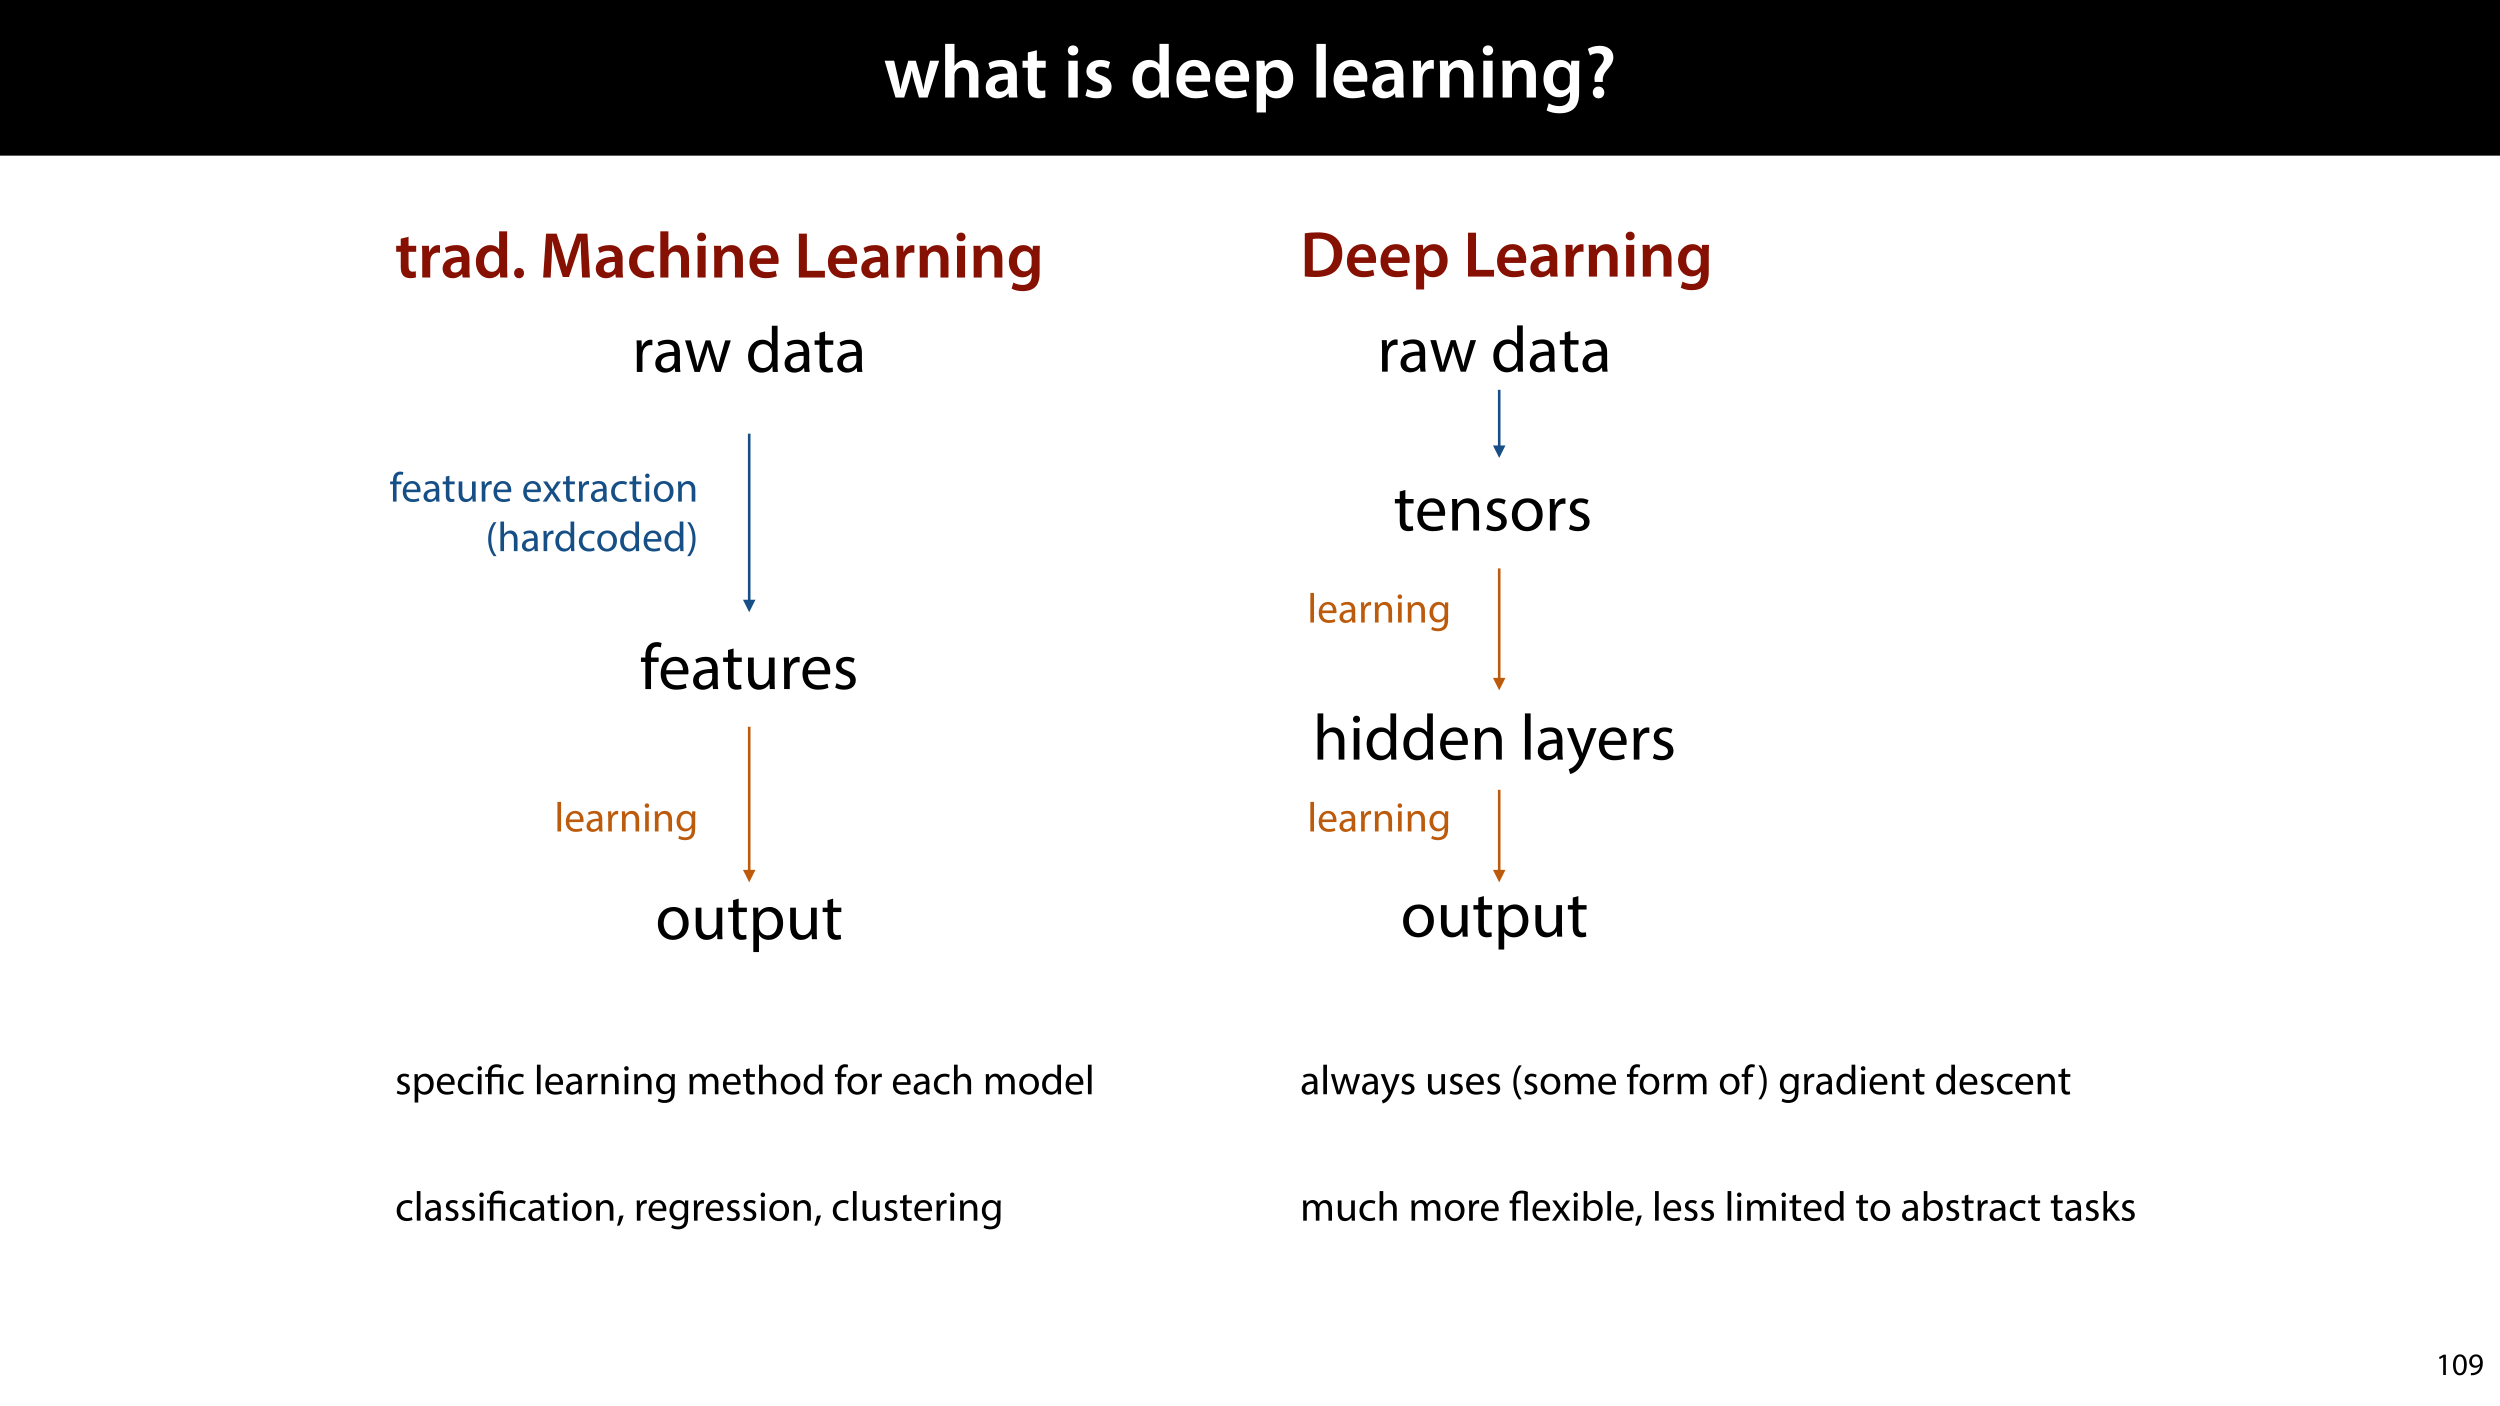 <?xml version="1.0" encoding="UTF-8"?>
<svg xmlns="http://www.w3.org/2000/svg" xmlns:xlink="http://www.w3.org/1999/xlink" width="1920pt" height="1080pt" viewBox="0 0 1920 1080" version="1.1">
<defs>
<g>
<symbol overflow="visible" id="glyph0-0">
<path style="stroke:none;" d="M 0 0 L 29 0 L 29 -40.594 L 0 -40.594 Z M 14.5 -22.906 L 4.641 -37.703 L 24.359 -37.703 Z M 16.234 -20.297 L 26.094 -35.094 L 26.094 -5.516 Z M 4.641 -2.906 L 14.5 -17.688 L 24.359 -2.906 Z M 2.906 -35.094 L 12.766 -20.297 L 2.906 -5.516 Z M 2.906 -35.094 "/>
</symbol>
<symbol overflow="visible" id="glyph0-1">
<path style="stroke:none;" d="M 0.812 -28.25 L 9.156 0 L 15.828 0 L 19.438 -11.484 C 20.234 -14.266 21 -17.047 21.578 -20.531 L 21.688 -20.531 C 22.328 -17.109 22.969 -14.438 23.844 -11.484 L 27.203 0 L 33.812 0 L 42.688 -28.25 L 35.672 -28.25 L 32.531 -15.719 C 31.781 -12.406 31.141 -9.344 30.688 -6.266 L 30.562 -6.266 C 29.922 -9.344 29.172 -12.406 28.297 -15.719 L 24.766 -28.25 L 18.969 -28.25 L 15.312 -15.375 C 14.5 -12.469 13.578 -9.344 12.984 -6.266 L 12.875 -6.266 C 12.359 -9.344 11.719 -12.406 11.078 -15.422 L 8.125 -28.25 Z M 0.812 -28.25 "/>
</symbol>
<symbol overflow="visible" id="glyph0-2">
<path style="stroke:none;" d="M 3.828 0 L 11.016 0 L 11.016 -16.875 C 11.016 -17.688 11.078 -18.438 11.312 -19.031 C 12.062 -21.172 14.031 -23.031 16.812 -23.031 C 20.766 -23.031 22.266 -19.953 22.266 -15.828 L 22.266 0 L 29.406 0 L 29.406 -16.641 C 29.406 -25.688 24.359 -28.891 19.547 -28.891 C 17.75 -28.891 16.062 -28.422 14.672 -27.609 C 13.172 -26.797 12 -25.688 11.141 -24.359 L 11.016 -24.359 L 11.016 -41.188 L 3.828 -41.188 Z M 3.828 0 "/>
</symbol>
<symbol overflow="visible" id="glyph0-3">
<path style="stroke:none;" d="M 26.156 0 C 25.875 -1.734 25.75 -4.234 25.75 -6.781 L 25.75 -17 C 25.75 -23.141 23.141 -28.891 14.094 -28.891 C 9.625 -28.891 5.969 -27.672 3.891 -26.391 L 5.281 -21.75 C 7.188 -22.969 10.094 -23.844 12.875 -23.844 C 17.859 -23.844 18.625 -20.766 18.625 -18.906 L 18.625 -18.438 C 8.172 -18.5 1.859 -14.906 1.859 -7.766 C 1.859 -3.484 5.047 0.641 10.734 0.641 C 14.391 0.641 17.344 -0.922 19.078 -3.125 L 19.25 -3.125 L 19.719 0 Z M 18.797 -9.922 C 18.797 -9.453 18.734 -8.875 18.562 -8.359 C 17.922 -6.328 15.828 -4.469 12.984 -4.469 C 10.734 -4.469 8.938 -5.734 8.938 -8.531 C 8.938 -12.812 13.75 -13.922 18.797 -13.797 Z M 18.797 -9.922 "/>
</symbol>
<symbol overflow="visible" id="glyph0-4">
<path style="stroke:none;" d="M 5.047 -34.625 L 5.047 -28.25 L 0.984 -28.25 L 0.984 -22.906 L 5.047 -22.906 L 5.047 -9.625 C 5.047 -5.922 5.734 -3.359 7.25 -1.734 C 8.578 -0.297 10.781 0.578 13.391 0.578 C 15.656 0.578 17.516 0.297 18.562 -0.109 L 18.438 -5.562 C 17.812 -5.391 16.875 -5.219 15.656 -5.219 C 12.938 -5.219 12 -7.016 12 -10.438 L 12 -22.906 L 18.797 -22.906 L 18.797 -28.25 L 12 -28.25 L 12 -36.312 Z M 5.047 -34.625 "/>
</symbol>
<symbol overflow="visible" id="glyph0-5">
<path style="stroke:none;" d=""/>
</symbol>
<symbol overflow="visible" id="glyph0-6">
<path style="stroke:none;" d="M 11.016 0 L 11.016 -28.25 L 3.828 -28.25 L 3.828 0 Z M 7.422 -40.016 C 5.047 -40.016 3.422 -38.344 3.422 -36.141 C 3.422 -33.984 4.984 -32.312 7.359 -32.312 C 9.859 -32.312 11.422 -33.984 11.422 -36.141 C 11.375 -38.344 9.859 -40.016 7.422 -40.016 Z M 7.422 -40.016 "/>
</symbol>
<symbol overflow="visible" id="glyph0-7">
<path style="stroke:none;" d="M 2.094 -1.391 C 4.172 -0.234 7.25 0.578 10.672 0.578 C 18.156 0.578 22.156 -3.125 22.156 -8.234 C 22.094 -12.406 19.719 -15.016 14.609 -16.875 C 11.016 -18.156 9.688 -19.031 9.688 -20.828 C 9.688 -22.562 11.078 -23.781 13.625 -23.781 C 16.125 -23.781 18.391 -22.859 19.609 -22.156 L 21 -27.203 C 19.375 -28.078 16.641 -28.891 13.516 -28.891 C 6.953 -28.891 2.844 -25 2.844 -20.016 C 2.781 -16.703 5.109 -13.688 10.609 -11.781 C 14.094 -10.562 15.25 -9.562 15.25 -7.656 C 15.25 -5.797 13.859 -4.531 10.734 -4.531 C 8.172 -4.531 5.109 -5.562 3.484 -6.547 Z M 2.094 -1.391 "/>
</symbol>
<symbol overflow="visible" id="glyph0-8">
<path style="stroke:none;" d="M 22.734 -41.188 L 22.734 -25.172 L 22.625 -25.172 C 21.344 -27.266 18.562 -28.891 14.672 -28.891 C 7.891 -28.891 1.969 -23.266 2.031 -13.797 C 2.031 -5.109 7.359 0.641 14.094 0.641 C 18.219 0.641 21.641 -1.328 23.312 -4.469 L 23.438 -4.469 L 23.719 0 L 30.109 0 C 29.984 -1.906 29.875 -5.047 29.875 -7.953 L 29.875 -41.188 Z M 22.734 -12.234 C 22.734 -11.484 22.672 -10.781 22.5 -10.156 C 21.812 -7.078 19.25 -5.109 16.359 -5.109 C 11.828 -5.109 9.281 -8.875 9.281 -14.031 C 9.281 -19.312 11.828 -23.375 16.406 -23.375 C 19.656 -23.375 21.922 -21.109 22.562 -18.328 C 22.672 -17.75 22.734 -17.047 22.734 -16.469 Z M 22.734 -12.234 "/>
</symbol>
<symbol overflow="visible" id="glyph0-9">
<path style="stroke:none;" d="M 27.781 -12.125 C 27.891 -12.766 28.016 -13.797 28.016 -15.141 C 28.016 -21.344 25 -28.891 15.828 -28.891 C 6.781 -28.891 2.031 -21.516 2.031 -13.688 C 2.031 -5.047 7.422 0.578 16.594 0.578 C 20.641 0.578 24.016 -0.172 26.453 -1.156 L 25.406 -6.094 C 23.266 -5.281 20.875 -4.812 17.578 -4.812 C 13.047 -4.812 9.047 -7.016 8.875 -12.125 Z M 8.875 -17.109 C 9.156 -20.016 11.016 -24.016 15.422 -24.016 C 20.188 -24.016 21.344 -19.719 21.281 -17.109 Z M 8.875 -17.109 "/>
</symbol>
<symbol overflow="visible" id="glyph0-10">
<path style="stroke:none;" d="M 3.828 11.484 L 10.969 11.484 L 10.969 -3.125 L 11.078 -3.125 C 12.531 -0.875 15.484 0.641 19.031 0.641 C 25.469 0.641 31.906 -4.297 31.906 -14.5 C 31.906 -23.312 26.5 -28.891 20.016 -28.891 C 15.719 -28.891 12.406 -27.094 10.328 -23.891 L 10.203 -23.891 L 9.859 -28.25 L 3.594 -28.25 C 3.719 -25.578 3.828 -22.562 3.828 -18.844 Z M 10.969 -16.188 C 10.969 -16.766 11.078 -17.406 11.25 -17.984 C 11.953 -21.109 14.672 -23.266 17.625 -23.266 C 22.219 -23.266 24.656 -19.203 24.656 -14.203 C 24.656 -8.641 21.984 -4.875 17.453 -4.875 C 14.438 -4.875 11.891 -6.953 11.188 -9.859 C 11.016 -10.5 10.969 -11.141 10.969 -11.828 Z M 10.969 -16.188 "/>
</symbol>
<symbol overflow="visible" id="glyph0-11">
<path style="stroke:none;" d="M 3.828 0 L 11.016 0 L 11.016 -41.188 L 3.828 -41.188 Z M 3.828 0 "/>
</symbol>
<symbol overflow="visible" id="glyph0-12">
<path style="stroke:none;" d="M 3.828 0 L 10.969 0 L 10.969 -14.609 C 10.969 -15.422 11.078 -16.188 11.188 -16.812 C 11.828 -20.016 14.156 -22.219 17.578 -22.219 C 18.438 -22.219 19.078 -22.094 19.656 -21.984 L 19.656 -28.703 C 19.078 -28.828 18.672 -28.891 17.984 -28.891 C 14.969 -28.891 11.656 -26.859 10.266 -22.859 L 10.031 -22.859 L 9.797 -28.25 L 3.594 -28.25 C 3.766 -25.688 3.828 -22.969 3.828 -19.141 Z M 3.828 0 "/>
</symbol>
<symbol overflow="visible" id="glyph0-13">
<path style="stroke:none;" d="M 3.828 0 L 11.016 0 L 11.016 -16.594 C 11.016 -17.406 11.078 -18.266 11.312 -18.906 C 12.062 -21.047 14.031 -23.078 16.875 -23.078 C 20.766 -23.078 22.266 -20.016 22.266 -15.953 L 22.266 0 L 29.406 0 L 29.406 -16.766 C 29.406 -25.688 24.297 -28.891 19.375 -28.891 C 14.672 -28.891 11.594 -26.219 10.375 -24.016 L 10.203 -24.016 L 9.859 -28.25 L 3.594 -28.25 C 3.766 -25.812 3.828 -23.078 3.828 -19.844 Z M 3.828 0 "/>
</symbol>
<symbol overflow="visible" id="glyph0-14">
<path style="stroke:none;" d="M 23.438 -28.25 L 23.141 -24.469 L 23.031 -24.469 C 21.688 -26.797 19.141 -28.891 14.844 -28.891 C 8.062 -28.891 2.031 -23.266 2.031 -13.984 C 2.031 -5.969 7.016 -0.172 14.031 -0.172 C 17.75 -0.172 20.641 -1.859 22.266 -4.344 L 22.391 -4.344 L 22.391 -1.906 C 22.391 4.172 18.906 6.609 14.266 6.609 C 10.844 6.609 7.828 5.516 6.031 4.469 L 4.469 9.859 C 6.906 11.375 10.734 12.125 14.328 12.125 C 18.219 12.125 22.266 11.312 25.234 8.703 C 28.188 6.031 29.406 1.797 29.406 -4.125 L 29.406 -20.125 C 29.406 -24.016 29.516 -26.328 29.641 -28.25 Z M 22.266 -12.359 C 22.266 -11.547 22.156 -10.562 21.984 -9.797 C 21.172 -7.25 18.844 -5.516 16.188 -5.516 C 11.719 -5.516 9.281 -9.391 9.281 -14.203 C 9.281 -19.953 12.234 -23.438 16.234 -23.438 C 19.25 -23.438 21.281 -21.453 22.047 -18.844 C 22.219 -18.266 22.266 -17.578 22.266 -16.938 Z M 22.266 -12.359 "/>
</symbol>
<symbol overflow="visible" id="glyph0-15">
<path style="stroke:none;" d="M 14.391 -11.953 L 14.328 -13.172 C 14.203 -15.953 15.141 -18.328 17.406 -21 C 19.891 -23.844 22.453 -26.734 22.453 -30.906 C 22.453 -35.547 19.141 -39.734 11.953 -39.734 C 8.297 -39.734 4.938 -38.688 2.844 -37.359 L 4.578 -32.25 C 6.031 -33.344 8.359 -33.984 10.375 -33.984 C 13.625 -33.938 15.141 -32.312 15.141 -29.875 C 15.141 -27.609 13.688 -25.578 11.484 -22.969 C 8.766 -19.656 7.719 -16.469 8 -13.453 L 8.125 -11.953 Z M 11.078 0.641 C 13.75 0.641 15.484 -1.328 15.484 -3.891 C 15.422 -6.547 13.688 -8.406 11.078 -8.406 C 8.531 -8.406 6.672 -6.547 6.672 -3.891 C 6.672 -1.328 8.469 0.641 11.078 0.641 Z M 11.078 0.641 "/>
</symbol>
<symbol overflow="visible" id="glyph1-0">
<path style="stroke:none;" d="M 0 0 L 25 0 L 25 -35 L 0 -35 Z M 12.5 -19.75 L 4 -32.5 L 21 -32.5 Z M 14 -17.5 L 22.5 -30.25 L 22.5 -4.75 Z M 4 -2.5 L 12.5 -15.25 L 21 -2.5 Z M 2.5 -30.25 L 11 -17.5 L 2.5 -4.75 Z M 2.5 -30.25 "/>
</symbol>
<symbol overflow="visible" id="glyph1-1">
<path style="stroke:none;" d="M 4.344 -29.844 L 4.344 -24.344 L 0.844 -24.344 L 0.844 -19.75 L 4.344 -19.75 L 4.344 -8.297 C 4.344 -5.094 4.953 -2.906 6.25 -1.5 C 7.406 -0.25 9.297 0.5 11.547 0.5 C 13.5 0.5 15.094 0.25 16 -0.094 L 15.906 -4.797 C 15.344 -4.656 14.547 -4.5 13.5 -4.5 C 11.156 -4.5 10.344 -6.047 10.344 -9 L 10.344 -19.75 L 16.203 -19.75 L 16.203 -24.344 L 10.344 -24.344 L 10.344 -31.297 Z M 4.344 -29.844 "/>
</symbol>
<symbol overflow="visible" id="glyph1-2">
<path style="stroke:none;" d="M 3.297 0 L 9.453 0 L 9.453 -12.594 C 9.453 -13.297 9.547 -13.953 9.656 -14.5 C 10.203 -17.25 12.203 -19.156 15.156 -19.156 C 15.906 -19.156 16.453 -19.047 16.953 -18.953 L 16.953 -24.75 C 16.453 -24.844 16.094 -24.906 15.5 -24.906 C 12.906 -24.906 10.047 -23.156 8.844 -19.703 L 8.656 -19.703 L 8.453 -24.344 L 3.094 -24.344 C 3.25 -22.156 3.297 -19.797 3.297 -16.5 Z M 3.297 0 "/>
</symbol>
<symbol overflow="visible" id="glyph1-3">
<path style="stroke:none;" d="M 22.547 0 C 22.297 -1.5 22.203 -3.656 22.203 -5.844 L 22.203 -14.656 C 22.203 -19.953 19.953 -24.906 12.156 -24.906 C 8.297 -24.906 5.156 -23.844 3.344 -22.75 L 4.547 -18.75 C 6.203 -19.797 8.703 -20.547 11.094 -20.547 C 15.406 -20.547 16.047 -17.906 16.047 -16.297 L 16.047 -15.906 C 7.047 -15.953 1.594 -12.844 1.594 -6.703 C 1.594 -3 4.344 0.547 9.25 0.547 C 12.406 0.547 14.953 -0.797 16.453 -2.703 L 16.594 -2.703 L 17 0 Z M 16.203 -8.547 C 16.203 -8.156 16.156 -7.656 16 -7.203 C 15.453 -5.453 13.656 -3.844 11.203 -3.844 C 9.25 -3.844 7.703 -4.953 7.703 -7.344 C 7.703 -11.047 11.844 -12 16.203 -11.906 Z M 16.203 -8.547 "/>
</symbol>
<symbol overflow="visible" id="glyph1-4">
<path style="stroke:none;" d="M 19.594 -35.5 L 19.594 -21.703 L 19.5 -21.703 C 18.406 -23.5 16 -24.906 12.656 -24.906 C 6.797 -24.906 1.703 -20.047 1.75 -11.906 C 1.75 -4.406 6.344 0.547 12.156 0.547 C 15.703 0.547 18.656 -1.156 20.094 -3.844 L 20.203 -3.844 L 20.453 0 L 25.953 0 C 25.844 -1.656 25.75 -4.344 25.75 -6.844 L 25.75 -35.5 Z M 19.594 -10.547 C 19.594 -9.906 19.547 -9.297 19.406 -8.75 C 18.797 -6.094 16.594 -4.406 14.094 -4.406 C 10.203 -4.406 8 -7.656 8 -12.094 C 8 -16.656 10.203 -20.156 14.156 -20.156 C 16.953 -20.156 18.906 -18.203 19.453 -15.797 C 19.547 -15.297 19.594 -14.703 19.594 -14.203 Z M 19.594 -10.547 "/>
</symbol>
<symbol overflow="visible" id="glyph1-5">
<path style="stroke:none;" d="M 6.344 0.547 C 8.656 0.547 10.156 -1.156 10.156 -3.406 C 10.156 -5.75 8.594 -7.344 6.344 -7.344 C 4.156 -7.344 2.547 -5.703 2.547 -3.406 C 2.547 -1.156 4.094 0.547 6.344 0.547 Z M 6.344 0.547 "/>
</symbol>
<symbol overflow="visible" id="glyph1-6">
<path style="stroke:none;" d=""/>
</symbol>
<symbol overflow="visible" id="glyph1-7">
<path style="stroke:none;" d="M 32.656 0 L 38.656 0 L 36.703 -33.703 L 28.703 -33.703 L 24.047 -20.203 C 22.75 -16.25 21.594 -12.094 20.703 -8.453 L 20.547 -8.453 C 19.703 -12.203 18.656 -16.203 17.453 -20.156 L 13.047 -33.703 L 4.953 -33.703 L 2.703 0 L 8.453 0 L 9.203 -13.547 C 9.453 -18.156 9.656 -23.5 9.797 -27.906 L 9.906 -27.906 C 10.797 -23.703 12 -19.094 13.297 -14.797 L 17.797 -0.406 L 22.547 -0.406 L 27.453 -15 C 28.953 -19.25 30.344 -23.797 31.453 -27.906 L 31.594 -27.906 C 31.547 -23.344 31.797 -18.094 32 -13.75 Z M 32.656 0 "/>
</symbol>
<symbol overflow="visible" id="glyph1-8">
<path style="stroke:none;" d="M 20.344 -5.297 C 19.156 -4.797 17.656 -4.344 15.5 -4.344 C 11.297 -4.344 8.047 -7.203 8.047 -12.203 C 8 -16.656 10.797 -20.094 15.5 -20.094 C 17.703 -20.094 19.156 -19.594 20.156 -19.156 L 21.25 -23.75 C 19.844 -24.406 17.547 -24.906 15.297 -24.906 C 6.75 -24.906 1.75 -19.203 1.75 -11.906 C 1.75 -4.344 6.703 0.5 14.297 0.5 C 17.344 0.5 19.906 -0.156 21.203 -0.75 Z M 20.344 -5.297 "/>
</symbol>
<symbol overflow="visible" id="glyph1-9">
<path style="stroke:none;" d="M 3.297 0 L 9.5 0 L 9.5 -14.547 C 9.5 -15.25 9.547 -15.906 9.75 -16.406 C 10.406 -18.25 12.094 -19.844 14.5 -19.844 C 17.906 -19.844 19.203 -17.203 19.203 -13.656 L 19.203 0 L 25.344 0 L 25.344 -14.344 C 25.344 -22.156 21 -24.906 16.844 -24.906 C 15.297 -24.906 13.844 -24.5 12.656 -23.797 C 11.344 -23.094 10.344 -22.156 9.594 -21 L 9.5 -21 L 9.5 -35.5 L 3.297 -35.5 Z M 3.297 0 "/>
</symbol>
<symbol overflow="visible" id="glyph1-10">
<path style="stroke:none;" d="M 9.5 0 L 9.5 -24.344 L 3.297 -24.344 L 3.297 0 Z M 6.406 -34.5 C 4.344 -34.5 2.953 -33.047 2.953 -31.156 C 2.953 -29.297 4.297 -27.844 6.344 -27.844 C 8.5 -27.844 9.844 -29.297 9.844 -31.156 C 9.797 -33.047 8.5 -34.5 6.406 -34.5 Z M 6.406 -34.5 "/>
</symbol>
<symbol overflow="visible" id="glyph1-11">
<path style="stroke:none;" d="M 3.297 0 L 9.5 0 L 9.5 -14.297 C 9.5 -15 9.547 -15.75 9.75 -16.297 C 10.406 -18.156 12.094 -19.906 14.547 -19.906 C 17.906 -19.906 19.203 -17.25 19.203 -13.75 L 19.203 0 L 25.344 0 L 25.344 -14.453 C 25.344 -22.156 20.953 -24.906 16.703 -24.906 C 12.656 -24.906 10 -22.594 8.953 -20.703 L 8.797 -20.703 L 8.5 -24.344 L 3.094 -24.344 C 3.25 -22.25 3.297 -19.906 3.297 -17.094 Z M 3.297 0 "/>
</symbol>
<symbol overflow="visible" id="glyph1-12">
<path style="stroke:none;" d="M 23.953 -10.453 C 24.047 -11 24.156 -11.906 24.156 -13.047 C 24.156 -18.406 21.547 -24.906 13.656 -24.906 C 5.844 -24.906 1.75 -18.547 1.75 -11.797 C 1.75 -4.344 6.406 0.5 14.297 0.5 C 17.797 0.5 20.703 -0.156 22.797 -1 L 21.906 -5.25 C 20.047 -4.547 18 -4.156 15.156 -4.156 C 11.25 -4.156 7.797 -6.047 7.656 -10.453 Z M 7.656 -14.75 C 7.906 -17.25 9.5 -20.703 13.297 -20.703 C 17.406 -20.703 18.406 -17 18.344 -14.75 Z M 7.656 -14.75 "/>
</symbol>
<symbol overflow="visible" id="glyph1-13">
<path style="stroke:none;" d="M 3.547 0 L 23.547 0 L 23.547 -5.156 L 9.703 -5.156 L 9.703 -33.703 L 3.547 -33.703 Z M 3.547 0 "/>
</symbol>
<symbol overflow="visible" id="glyph1-14">
<path style="stroke:none;" d="M 20.203 -24.344 L 19.953 -21.094 L 19.844 -21.094 C 18.703 -23.094 16.5 -24.906 12.797 -24.906 C 6.953 -24.906 1.75 -20.047 1.75 -12.047 C 1.75 -5.156 6.047 -0.156 12.094 -0.156 C 15.297 -0.156 17.797 -1.594 19.203 -3.75 L 19.297 -3.75 L 19.297 -1.656 C 19.297 3.594 16.297 5.703 12.297 5.703 C 9.344 5.703 6.75 4.75 5.203 3.844 L 3.844 8.5 C 5.953 9.797 9.25 10.453 12.344 10.453 C 15.703 10.453 19.203 9.75 21.75 7.5 C 24.297 5.203 25.344 1.547 25.344 -3.547 L 25.344 -17.344 C 25.344 -20.703 25.453 -22.703 25.547 -24.344 Z M 19.203 -10.656 C 19.203 -9.953 19.094 -9.094 18.953 -8.453 C 18.25 -6.25 16.25 -4.75 13.953 -4.75 C 10.094 -4.75 8 -8.094 8 -12.25 C 8 -17.203 10.547 -20.203 14 -20.203 C 16.594 -20.203 18.344 -18.5 19 -16.25 C 19.156 -15.75 19.203 -15.156 19.203 -14.594 Z M 19.203 -10.656 "/>
</symbol>
<symbol overflow="visible" id="glyph1-15">
<path style="stroke:none;" d="M 3.547 -0.094 C 5.547 0.156 8.25 0.344 11.844 0.344 C 18.406 0.344 23.75 -1.203 27.094 -4.25 C 30.297 -7.156 32.344 -11.656 32.344 -17.656 C 32.344 -23.406 30.344 -27.406 27.094 -30.047 C 24 -32.656 19.656 -33.953 13.344 -33.953 C 9.703 -33.953 6.25 -33.703 3.547 -33.25 Z M 9.703 -28.797 C 10.547 -29 11.953 -29.156 13.906 -29.156 C 21.594 -29.156 25.906 -24.906 25.844 -17.453 C 25.844 -8.906 21.094 -4.5 13.094 -4.547 C 11.844 -4.547 10.547 -4.547 9.703 -4.703 Z M 9.703 -28.797 "/>
</symbol>
<symbol overflow="visible" id="glyph1-16">
<path style="stroke:none;" d="M 3.297 9.906 L 9.453 9.906 L 9.453 -2.703 L 9.547 -2.703 C 10.797 -0.75 13.344 0.547 16.406 0.547 C 21.953 0.547 27.5 -3.703 27.5 -12.5 C 27.5 -20.094 22.844 -24.906 17.25 -24.906 C 13.547 -24.906 10.703 -23.344 8.906 -20.594 L 8.797 -20.594 L 8.5 -24.344 L 3.094 -24.344 C 3.203 -22.047 3.297 -19.453 3.297 -16.25 Z M 9.453 -13.953 C 9.453 -14.453 9.547 -15 9.703 -15.5 C 10.297 -18.203 12.656 -20.047 15.203 -20.047 C 19.156 -20.047 21.25 -16.547 21.25 -12.25 C 21.25 -7.453 18.953 -4.203 15.047 -4.203 C 12.453 -4.203 10.25 -6 9.656 -8.5 C 9.5 -9.047 9.453 -9.594 9.453 -10.203 Z M 9.453 -13.953 "/>
</symbol>
<symbol overflow="visible" id="glyph2-0">
<path style="stroke:none;" d="M 0 0 L 12 0 L 12 -16.797 L 0 -16.797 Z M 6 -9.484 L 1.922 -15.594 L 10.078 -15.594 Z M 6.719 -8.406 L 10.797 -14.516 L 10.797 -2.281 Z M 1.922 -1.203 L 6 -7.312 L 10.078 -1.203 Z M 1.203 -14.516 L 5.281 -8.406 L 1.203 -2.281 Z M 1.203 -14.516 "/>
</symbol>
<symbol overflow="visible" id="glyph2-1">
<path style="stroke:none;" d="M 5.656 0 L 7.703 0 L 7.703 -15.594 L 5.906 -15.594 L 2.5 -13.781 L 2.906 -12.172 L 5.609 -13.625 L 5.656 -13.625 Z M 5.656 0 "/>
</symbol>
<symbol overflow="visible" id="glyph2-2">
<path style="stroke:none;" d="M 6.281 -15.859 C 3.125 -15.859 0.859 -12.984 0.859 -7.75 C 0.906 -2.594 2.969 0.266 6.031 0.266 C 9.484 0.266 11.453 -2.656 11.453 -7.969 C 11.453 -12.938 9.578 -15.859 6.281 -15.859 Z M 6.172 -14.234 C 8.359 -14.234 9.344 -11.719 9.344 -7.875 C 9.344 -3.891 8.297 -1.375 6.141 -1.375 C 4.219 -1.375 2.969 -3.672 2.969 -7.734 C 2.969 -11.969 4.312 -14.234 6.172 -14.234 Z M 6.172 -14.234 "/>
</symbol>
<symbol overflow="visible" id="glyph2-3">
<path style="stroke:none;" d="M 2.297 0.234 C 2.812 0.266 3.484 0.234 4.25 0.125 C 5.922 -0.078 7.578 -0.797 8.781 -1.969 C 10.312 -3.453 11.469 -5.859 11.469 -9.281 C 11.469 -13.266 9.5 -15.859 6.312 -15.859 C 3.125 -15.859 0.984 -13.266 0.984 -10.312 C 0.984 -7.656 2.781 -5.547 5.594 -5.547 C 7.156 -5.547 8.406 -6.172 9.266 -7.219 L 9.344 -7.219 C 9.047 -5.375 8.297 -4.016 7.266 -3.078 C 6.391 -2.234 5.234 -1.734 4.016 -1.562 C 3.281 -1.484 2.766 -1.438 2.297 -1.484 Z M 6.141 -14.25 C 8.359 -14.25 9.344 -12.219 9.344 -9.547 C 9.344 -9.219 9.266 -8.969 9.141 -8.781 C 8.594 -7.844 7.484 -7.156 6.078 -7.156 C 4.25 -7.156 3.078 -8.516 3.078 -10.469 C 3.078 -12.672 4.344 -14.25 6.141 -14.25 Z M 6.141 -14.25 "/>
</symbol>
<symbol overflow="visible" id="glyph3-0">
<path style="stroke:none;" d="M 0 0 L 25 0 L 25 -35 L 0 -35 Z M 12.5 -19.75 L 4 -32.5 L 21 -32.5 Z M 14 -17.5 L 22.5 -30.25 L 22.5 -4.75 Z M 4 -2.5 L 12.5 -15.25 L 21 -2.5 Z M 2.5 -30.25 L 11 -17.5 L 2.5 -4.75 Z M 2.5 -30.25 "/>
</symbol>
<symbol overflow="visible" id="glyph3-1">
<path style="stroke:none;" d="M 3.656 0 L 8 0 L 8 -12.906 C 8 -13.656 8.094 -14.344 8.203 -14.953 C 8.797 -18.25 11 -20.594 14.094 -20.594 C 14.703 -20.594 15.156 -20.547 15.594 -20.453 L 15.594 -24.594 C 15.203 -24.703 14.844 -24.75 14.344 -24.75 C 11.406 -24.75 8.75 -22.703 7.656 -19.453 L 7.453 -19.453 L 7.297 -24.203 L 3.453 -24.203 C 3.594 -21.953 3.656 -19.5 3.656 -16.656 Z M 3.656 0 "/>
</symbol>
<symbol overflow="visible" id="glyph3-2">
<path style="stroke:none;" d="M 21.047 0 C 20.75 -1.656 20.656 -3.703 20.656 -5.797 L 20.656 -14.844 C 20.656 -19.703 18.844 -24.75 11.453 -24.75 C 8.406 -24.75 5.5 -23.906 3.5 -22.594 L 4.5 -19.703 C 6.203 -20.797 8.547 -21.5 10.797 -21.5 C 15.75 -21.5 16.297 -17.906 16.297 -15.906 L 16.297 -15.406 C 6.953 -15.453 1.75 -12.25 1.75 -6.406 C 1.75 -2.906 4.25 0.547 9.156 0.547 C 12.594 0.547 15.203 -1.156 16.547 -3.047 L 16.703 -3.047 L 17.047 0 Z M 16.406 -8.156 C 16.406 -7.703 16.297 -7.203 16.156 -6.75 C 15.453 -4.703 13.453 -2.703 10.297 -2.703 C 8.047 -2.703 6.156 -4.047 6.156 -6.906 C 6.156 -11.594 11.594 -12.453 16.406 -12.344 Z M 16.406 -8.156 "/>
</symbol>
<symbol overflow="visible" id="glyph3-3">
<path style="stroke:none;" d="M 0.906 -24.203 L 8.203 0 L 12.203 0 L 16.094 -11.5 C 16.953 -14.094 17.703 -16.594 18.297 -19.5 L 18.406 -19.5 C 19 -16.656 19.703 -14.25 20.547 -11.547 L 24.25 0 L 28.25 0 L 36.047 -24.203 L 31.703 -24.203 L 28.25 -12.047 C 27.453 -9.203 26.797 -6.656 26.406 -4.203 L 26.25 -4.203 C 25.703 -6.656 25 -9.203 24.094 -12.094 L 20.344 -24.203 L 16.656 -24.203 L 12.703 -11.844 C 11.906 -9.25 11.094 -6.656 10.547 -4.203 L 10.406 -4.203 C 9.953 -6.703 9.297 -9.203 8.594 -11.906 L 5.406 -24.203 Z M 0.906 -24.203 "/>
</symbol>
<symbol overflow="visible" id="glyph3-4">
<path style="stroke:none;" d=""/>
</symbol>
<symbol overflow="visible" id="glyph3-5">
<path style="stroke:none;" d="M 20.156 -35.5 L 20.156 -21.047 L 20.047 -21.047 C 18.953 -23 16.453 -24.75 12.75 -24.75 C 6.844 -24.75 1.844 -19.797 1.906 -11.75 C 1.906 -4.406 6.406 0.547 12.25 0.547 C 16.203 0.547 19.156 -1.5 20.5 -4.203 L 20.594 -4.203 L 20.797 0 L 24.75 0 C 24.594 -1.656 24.547 -4.094 24.547 -6.25 L 24.547 -35.5 Z M 20.156 -10.156 C 20.156 -9.453 20.094 -8.844 19.953 -8.25 C 19.156 -4.953 16.453 -3 13.5 -3 C 8.75 -3 6.344 -7.047 6.344 -11.953 C 6.344 -17.297 9.047 -21.297 13.594 -21.297 C 16.906 -21.297 19.297 -19 19.953 -16.203 C 20.094 -15.656 20.156 -14.906 20.156 -14.344 Z M 20.156 -10.156 "/>
</symbol>
<symbol overflow="visible" id="glyph3-6">
<path style="stroke:none;" d="M 4.656 -30 L 4.656 -24.203 L 0.906 -24.203 L 0.906 -20.844 L 4.656 -20.844 L 4.656 -7.656 C 4.656 -4.797 5.094 -2.656 6.344 -1.344 C 7.406 -0.156 9.047 0.5 11.094 0.5 C 12.797 0.5 14.156 0.25 15 -0.094 L 14.797 -3.406 C 14.25 -3.25 13.406 -3.094 12.25 -3.094 C 9.797 -3.094 8.953 -4.797 8.953 -7.797 L 8.953 -20.844 L 15.25 -20.844 L 15.25 -24.203 L 8.953 -24.203 L 8.953 -31.156 Z M 4.656 -30 "/>
</symbol>
<symbol overflow="visible" id="glyph3-7">
<path style="stroke:none;" d="M 8.453 0 L 8.453 -20.844 L 14.297 -20.844 L 14.297 -24.203 L 8.453 -24.203 L 8.453 -25.5 C 8.453 -29.203 9.406 -32.5 13.156 -32.5 C 14.406 -32.5 15.297 -32.25 15.953 -31.953 L 16.547 -35.344 C 15.703 -35.703 14.344 -36.047 12.797 -36.047 C 10.75 -36.047 8.547 -35.406 6.906 -33.797 C 4.844 -31.844 4.094 -28.75 4.094 -25.344 L 4.094 -24.203 L 0.703 -24.203 L 0.703 -20.844 L 4.094 -20.844 L 4.094 0 Z M 8.453 0 "/>
</symbol>
<symbol overflow="visible" id="glyph3-8">
<path style="stroke:none;" d="M 23.094 -11.297 C 23.156 -11.75 23.25 -12.453 23.25 -13.344 C 23.25 -17.797 21.156 -24.75 13.25 -24.75 C 6.203 -24.75 1.906 -19 1.906 -11.703 C 1.906 -4.406 6.344 0.5 13.797 0.5 C 17.656 0.5 20.297 -0.297 21.844 -1 L 21.094 -4.156 C 19.453 -3.453 17.547 -2.906 14.406 -2.906 C 10 -2.906 6.203 -5.344 6.094 -11.297 Z M 6.156 -14.453 C 6.5 -17.5 8.453 -21.594 12.906 -21.594 C 17.844 -21.594 19.047 -17.25 19 -14.453 Z M 6.156 -14.453 "/>
</symbol>
<symbol overflow="visible" id="glyph3-9">
<path style="stroke:none;" d="M 23.906 -24.203 L 19.5 -24.203 L 19.5 -9.344 C 19.5 -8.547 19.344 -7.75 19.094 -7.094 C 18.297 -5.156 16.25 -3.094 13.297 -3.094 C 9.297 -3.094 7.906 -6.203 7.906 -10.797 L 7.906 -24.203 L 3.5 -24.203 L 3.5 -10.047 C 3.5 -1.547 8.047 0.547 11.844 0.547 C 16.156 0.547 18.703 -2 19.844 -3.953 L 19.953 -3.953 L 20.203 0 L 24.094 0 C 23.953 -1.906 23.906 -4.094 23.906 -6.594 Z M 23.906 -24.203 "/>
</symbol>
<symbol overflow="visible" id="glyph3-10">
<path style="stroke:none;" d="M 1.953 -1.156 C 3.656 -0.156 6.094 0.5 8.75 0.5 C 14.5 0.5 17.797 -2.5 17.797 -6.75 C 17.797 -10.344 15.656 -12.453 11.453 -14.047 C 8.297 -15.25 6.844 -16.156 6.844 -18.156 C 6.844 -19.953 8.297 -21.453 10.906 -21.453 C 13.156 -21.453 14.906 -20.656 15.844 -20.047 L 16.953 -23.25 C 15.594 -24.047 13.453 -24.75 11 -24.75 C 5.797 -24.75 2.656 -21.547 2.656 -17.656 C 2.656 -14.75 4.703 -12.344 9.047 -10.797 C 12.297 -9.594 13.547 -8.453 13.547 -6.344 C 13.547 -4.344 12.047 -2.75 8.844 -2.75 C 6.656 -2.75 4.344 -3.656 3.047 -4.5 Z M 1.953 -1.156 "/>
</symbol>
<symbol overflow="visible" id="glyph3-11">
<path style="stroke:none;" d="M 13.906 -24.75 C 7.203 -24.75 1.906 -20 1.906 -11.906 C 1.906 -4.25 6.953 0.547 13.5 0.547 C 19.344 0.547 25.547 -3.344 25.547 -12.297 C 25.547 -19.703 20.844 -24.75 13.906 -24.75 Z M 13.797 -21.453 C 19 -21.453 21.047 -16.25 21.047 -12.156 C 21.047 -6.703 17.906 -2.75 13.703 -2.75 C 9.406 -2.75 6.344 -6.75 6.344 -12.047 C 6.344 -16.656 8.594 -21.453 13.797 -21.453 Z M 13.797 -21.453 "/>
</symbol>
<symbol overflow="visible" id="glyph3-12">
<path style="stroke:none;" d="M 3.656 9.906 L 8 9.906 L 8 -3.25 L 8.094 -3.25 C 9.547 -0.844 12.344 0.547 15.547 0.547 C 21.25 0.547 26.547 -3.75 26.547 -12.453 C 26.547 -19.797 22.156 -24.75 16.297 -24.75 C 12.344 -24.75 9.5 -23 7.703 -20.047 L 7.594 -20.047 L 7.406 -24.203 L 3.453 -24.203 C 3.547 -21.906 3.656 -19.406 3.656 -16.297 Z M 8 -14 C 8 -14.594 8.156 -15.25 8.297 -15.797 C 9.156 -19.094 11.953 -21.25 14.953 -21.25 C 19.594 -21.25 22.156 -17.094 22.156 -12.25 C 22.156 -6.703 19.453 -2.906 14.797 -2.906 C 11.656 -2.906 9 -5 8.203 -8.047 C 8.094 -8.594 8 -9.203 8 -9.844 Z M 8 -14 "/>
</symbol>
<symbol overflow="visible" id="glyph3-13">
<path style="stroke:none;" d="M 3.656 0 L 8.047 0 L 8.047 -14.594 C 8.047 -15.453 8.094 -16.094 8.344 -16.703 C 9.156 -19.094 11.406 -21.094 14.25 -21.094 C 18.406 -21.094 19.844 -17.797 19.844 -13.906 L 19.844 0 L 24.25 0 L 24.25 -14.406 C 24.25 -22.75 19.047 -24.75 15.797 -24.75 C 14.156 -24.75 12.594 -24.25 11.297 -23.5 C 9.953 -22.75 8.844 -21.656 8.156 -20.406 L 8.047 -20.406 L 8.047 -35.5 L 3.656 -35.5 Z M 3.656 0 "/>
</symbol>
<symbol overflow="visible" id="glyph3-14">
<path style="stroke:none;" d="M 8.047 0 L 8.047 -24.203 L 3.656 -24.203 L 3.656 0 Z M 5.844 -33.75 C 4.25 -33.75 3.094 -32.547 3.094 -31 C 3.094 -29.5 4.203 -28.297 5.75 -28.297 C 7.5 -28.297 8.594 -29.5 8.547 -31 C 8.547 -32.547 7.5 -33.75 5.844 -33.75 Z M 5.844 -33.75 "/>
</symbol>
<symbol overflow="visible" id="glyph3-15">
<path style="stroke:none;" d="M 3.656 0 L 8.047 0 L 8.047 -14.547 C 8.047 -15.297 8.156 -16.047 8.344 -16.594 C 9.094 -19.047 11.344 -21.094 14.25 -21.094 C 18.406 -21.094 19.844 -17.844 19.844 -13.953 L 19.844 0 L 24.25 0 L 24.25 -14.453 C 24.25 -22.75 19.047 -24.75 15.703 -24.75 C 11.703 -24.75 8.906 -22.5 7.703 -20.203 L 7.594 -20.203 L 7.344 -24.203 L 3.453 -24.203 C 3.594 -22.203 3.656 -20.156 3.656 -17.656 Z M 3.656 0 "/>
</symbol>
<symbol overflow="visible" id="glyph3-16">
<path style="stroke:none;" d="M 3.656 0 L 8.047 0 L 8.047 -35.5 L 3.656 -35.5 Z M 3.656 0 "/>
</symbol>
<symbol overflow="visible" id="glyph3-17">
<path style="stroke:none;" d="M 0.453 -24.203 L 9.406 -1.906 C 9.594 -1.344 9.703 -1 9.703 -0.75 C 9.703 -0.5 9.547 -0.156 9.344 0.297 C 8.344 2.547 6.844 4.25 5.656 5.203 C 4.344 6.297 2.906 7 1.797 7.344 L 2.906 11.047 C 4 10.844 6.156 10.094 8.297 8.203 C 11.297 5.594 13.453 1.344 16.594 -6.953 L 23.203 -24.203 L 18.547 -24.203 L 13.75 -10 C 13.156 -8.25 12.656 -6.406 12.203 -4.953 L 12.094 -4.953 C 11.703 -6.406 11.094 -8.297 10.547 -9.906 L 5.25 -24.203 Z M 0.453 -24.203 "/>
</symbol>
<symbol overflow="visible" id="glyph4-0">
<path style="stroke:none;" d="M 0 0 L 16 0 L 16 -22.406 L 0 -22.406 Z M 8 -12.641 L 2.562 -20.797 L 13.438 -20.797 Z M 8.953 -11.203 L 14.406 -19.359 L 14.406 -3.047 Z M 2.562 -1.594 L 8 -9.766 L 13.438 -1.594 Z M 1.594 -19.359 L 7.047 -11.203 L 1.594 -3.047 Z M 1.594 -19.359 "/>
</symbol>
<symbol overflow="visible" id="glyph4-1">
<path style="stroke:none;" d="M 1.25 -0.734 C 2.344 -0.094 3.906 0.312 5.594 0.312 C 9.281 0.312 11.391 -1.594 11.391 -4.312 C 11.391 -6.625 10.016 -7.969 7.328 -8.984 C 5.312 -9.766 4.391 -10.344 4.391 -11.609 C 4.391 -12.766 5.312 -13.734 6.969 -13.734 C 8.422 -13.734 9.531 -13.219 10.141 -12.828 L 10.844 -14.875 C 9.984 -15.391 8.609 -15.844 7.047 -15.844 C 3.719 -15.844 1.703 -13.797 1.703 -11.297 C 1.703 -9.438 3.016 -7.906 5.797 -6.906 C 7.875 -6.141 8.672 -5.406 8.672 -4.062 C 8.672 -2.781 7.719 -1.766 5.656 -1.766 C 4.25 -1.766 2.781 -2.344 1.953 -2.875 Z M 1.25 -0.734 "/>
</symbol>
<symbol overflow="visible" id="glyph4-2">
<path style="stroke:none;" d="M 2.344 6.344 L 5.125 6.344 L 5.125 -2.078 L 5.188 -2.078 C 6.109 -0.547 7.906 0.359 9.953 0.359 C 13.594 0.359 16.984 -2.406 16.984 -7.969 C 16.984 -12.672 14.172 -15.844 10.438 -15.844 C 7.906 -15.844 6.078 -14.719 4.922 -12.828 L 4.859 -12.828 L 4.734 -15.484 L 2.203 -15.484 C 2.266 -14.016 2.344 -12.422 2.344 -10.438 Z M 5.125 -8.953 C 5.125 -9.344 5.219 -9.766 5.312 -10.109 C 5.859 -12.219 7.641 -13.594 9.562 -13.594 C 12.547 -13.594 14.172 -10.938 14.172 -7.844 C 14.172 -4.281 12.453 -1.859 9.469 -1.859 C 7.453 -1.859 5.766 -3.203 5.25 -5.156 C 5.188 -5.5 5.125 -5.891 5.125 -6.297 Z M 5.125 -8.953 "/>
</symbol>
<symbol overflow="visible" id="glyph4-3">
<path style="stroke:none;" d="M 14.781 -7.234 C 14.812 -7.516 14.875 -7.969 14.875 -8.547 C 14.875 -11.391 13.531 -15.844 8.484 -15.844 C 3.969 -15.844 1.219 -12.156 1.219 -7.484 C 1.219 -2.812 4.062 0.312 8.828 0.312 C 11.297 0.312 12.984 -0.188 13.984 -0.641 L 13.5 -2.656 C 12.453 -2.203 11.234 -1.859 9.219 -1.859 C 6.406 -1.859 3.969 -3.422 3.906 -7.234 Z M 3.938 -9.25 C 4.156 -11.203 5.406 -13.828 8.25 -13.828 C 11.422 -13.828 12.188 -11.047 12.156 -9.25 Z M 3.938 -9.25 "/>
</symbol>
<symbol overflow="visible" id="glyph4-4">
<path style="stroke:none;" d="M 12.891 -2.688 C 12.094 -2.344 11.047 -1.922 9.438 -1.922 C 6.375 -1.922 4.062 -4.125 4.062 -7.719 C 4.062 -10.938 5.984 -13.562 9.531 -13.562 C 11.078 -13.562 12.125 -13.219 12.797 -12.828 L 13.438 -15.016 C 12.672 -15.391 11.203 -15.812 9.531 -15.812 C 4.484 -15.812 1.219 -12.359 1.219 -7.578 C 1.219 -2.844 4.25 0.312 8.922 0.312 C 11.016 0.312 12.641 -0.188 13.375 -0.578 Z M 12.891 -2.688 "/>
</symbol>
<symbol overflow="visible" id="glyph4-5">
<path style="stroke:none;" d="M 5.156 0 L 5.156 -15.484 L 2.344 -15.484 L 2.344 0 Z M 3.75 -21.594 C 2.719 -21.594 1.984 -20.828 1.984 -19.844 C 1.984 -18.875 2.688 -18.109 3.688 -18.109 C 4.797 -18.109 5.5 -18.875 5.469 -19.844 C 5.469 -20.828 4.797 -21.594 3.75 -21.594 Z M 3.75 -21.594 "/>
</symbol>
<symbol overflow="visible" id="glyph4-6">
<path style="stroke:none;" d=""/>
</symbol>
<symbol overflow="visible" id="glyph4-7">
<path style="stroke:none;" d="M 2.344 0 L 5.156 0 L 5.156 -22.719 L 2.344 -22.719 Z M 2.344 0 "/>
</symbol>
<symbol overflow="visible" id="glyph4-8">
<path style="stroke:none;" d="M 13.469 0 C 13.281 -1.062 13.219 -2.375 13.219 -3.719 L 13.219 -9.5 C 13.219 -12.609 12.062 -15.844 7.328 -15.844 C 5.375 -15.844 3.516 -15.297 2.234 -14.469 L 2.875 -12.609 C 3.969 -13.312 5.469 -13.766 6.906 -13.766 C 10.078 -13.766 10.438 -11.453 10.438 -10.172 L 10.438 -9.859 C 4.453 -9.891 1.125 -7.844 1.125 -4.094 C 1.125 -1.859 2.719 0.359 5.859 0.359 C 8.062 0.359 9.734 -0.734 10.594 -1.953 L 10.688 -1.953 L 10.906 0 Z M 10.5 -5.219 C 10.5 -4.922 10.438 -4.609 10.344 -4.312 C 9.891 -3.016 8.609 -1.734 6.594 -1.734 C 5.156 -1.734 3.938 -2.594 3.938 -4.422 C 3.938 -7.422 7.422 -7.969 10.5 -7.906 Z M 10.5 -5.219 "/>
</symbol>
<symbol overflow="visible" id="glyph4-9">
<path style="stroke:none;" d="M 2.344 0 L 5.125 0 L 5.125 -8.25 C 5.125 -8.734 5.188 -9.188 5.25 -9.562 C 5.625 -11.688 7.047 -13.188 9.031 -13.188 C 9.406 -13.188 9.703 -13.156 9.984 -13.094 L 9.984 -15.75 C 9.734 -15.812 9.5 -15.844 9.188 -15.844 C 7.297 -15.844 5.594 -14.531 4.891 -12.453 L 4.766 -12.453 L 4.672 -15.484 L 2.203 -15.484 C 2.297 -14.047 2.344 -12.484 2.344 -10.656 Z M 2.344 0 "/>
</symbol>
<symbol overflow="visible" id="glyph4-10">
<path style="stroke:none;" d="M 2.344 0 L 5.156 0 L 5.156 -9.312 C 5.156 -9.797 5.219 -10.266 5.344 -10.625 C 5.828 -12.188 7.266 -13.5 9.125 -13.5 C 11.781 -13.5 12.703 -11.422 12.703 -8.922 L 12.703 0 L 15.516 0 L 15.516 -9.25 C 15.516 -14.562 12.188 -15.844 10.047 -15.844 C 7.484 -15.844 5.703 -14.406 4.922 -12.922 L 4.859 -12.922 L 4.703 -15.484 L 2.203 -15.484 C 2.297 -14.203 2.344 -12.891 2.344 -11.297 Z M 2.344 0 "/>
</symbol>
<symbol overflow="visible" id="glyph4-11">
<path style="stroke:none;" d="M 13.219 -15.484 L 13.094 -13.156 L 13.031 -13.156 C 12.359 -14.438 10.875 -15.844 8.188 -15.844 C 4.641 -15.844 1.219 -12.859 1.219 -7.609 C 1.219 -3.328 3.969 -0.062 7.812 -0.062 C 10.203 -0.062 11.875 -1.219 12.734 -2.656 L 12.797 -2.656 L 12.797 -0.922 C 12.797 2.969 10.688 4.484 7.812 4.484 C 5.891 4.484 4.281 3.906 3.266 3.266 L 2.562 5.406 C 3.812 6.234 5.859 6.688 7.719 6.688 C 9.656 6.688 11.844 6.234 13.344 4.828 C 14.844 3.484 15.547 1.312 15.547 -2.234 L 15.547 -11.234 C 15.547 -13.125 15.609 -14.375 15.688 -15.484 Z M 12.766 -6.594 C 12.766 -6.109 12.703 -5.562 12.547 -5.094 C 11.938 -3.297 10.375 -2.203 8.641 -2.203 C 5.594 -2.203 4.062 -4.734 4.062 -7.781 C 4.062 -11.359 5.984 -13.625 8.672 -13.625 C 10.719 -13.625 12.094 -12.281 12.609 -10.656 C 12.734 -10.266 12.766 -9.859 12.766 -9.375 Z M 12.766 -6.594 "/>
</symbol>
<symbol overflow="visible" id="glyph4-12">
<path style="stroke:none;" d="M 2.344 0 L 5.094 0 L 5.094 -9.344 C 5.094 -9.828 5.156 -10.297 5.312 -10.719 C 5.766 -12.125 7.047 -13.531 8.797 -13.531 C 10.938 -13.531 12.031 -11.75 12.031 -9.281 L 12.031 0 L 14.781 0 L 14.781 -9.562 C 14.781 -10.078 14.875 -10.594 15.016 -10.969 C 15.484 -12.359 16.734 -13.531 18.344 -13.531 C 20.609 -13.531 21.703 -11.75 21.703 -8.766 L 21.703 0 L 24.453 0 L 24.453 -9.125 C 24.453 -14.5 21.406 -15.844 19.359 -15.844 C 17.891 -15.844 16.859 -15.453 15.938 -14.75 C 15.297 -14.266 14.688 -13.594 14.203 -12.734 L 14.141 -12.734 C 13.469 -14.562 11.875 -15.844 9.766 -15.844 C 7.203 -15.844 5.766 -14.469 4.891 -12.984 L 4.797 -12.984 L 4.672 -15.484 L 2.203 -15.484 C 2.297 -14.203 2.344 -12.891 2.344 -11.297 Z M 2.344 0 "/>
</symbol>
<symbol overflow="visible" id="glyph4-13">
<path style="stroke:none;" d="M 2.969 -19.203 L 2.969 -15.484 L 0.578 -15.484 L 0.578 -13.344 L 2.969 -13.344 L 2.969 -4.891 C 2.969 -3.078 3.266 -1.703 4.062 -0.859 C 4.734 -0.094 5.797 0.312 7.109 0.312 C 8.188 0.312 9.062 0.156 9.594 -0.062 L 9.469 -2.172 C 9.125 -2.078 8.578 -1.984 7.844 -1.984 C 6.266 -1.984 5.734 -3.078 5.734 -4.984 L 5.734 -13.344 L 9.766 -13.344 L 9.766 -15.484 L 5.734 -15.484 L 5.734 -19.938 Z M 2.969 -19.203 "/>
</symbol>
<symbol overflow="visible" id="glyph4-14">
<path style="stroke:none;" d="M 2.344 0 L 5.156 0 L 5.156 -9.344 C 5.156 -9.891 5.188 -10.297 5.344 -10.688 C 5.859 -12.219 7.297 -13.5 9.125 -13.5 C 11.781 -13.5 12.703 -11.391 12.703 -8.891 L 12.703 0 L 15.516 0 L 15.516 -9.219 C 15.516 -14.562 12.188 -15.844 10.109 -15.844 C 9.062 -15.844 8.062 -15.516 7.234 -15.047 C 6.375 -14.562 5.656 -13.859 5.219 -13.062 L 5.156 -13.062 L 5.156 -22.719 L 2.344 -22.719 Z M 2.344 0 "/>
</symbol>
<symbol overflow="visible" id="glyph4-15">
<path style="stroke:none;" d="M 8.891 -15.844 C 4.609 -15.844 1.219 -12.797 1.219 -7.609 C 1.219 -2.719 4.453 0.359 8.641 0.359 C 12.391 0.359 16.359 -2.141 16.359 -7.875 C 16.359 -12.609 13.344 -15.844 8.891 -15.844 Z M 8.828 -13.734 C 12.156 -13.734 13.469 -10.406 13.469 -7.781 C 13.469 -4.281 11.453 -1.766 8.766 -1.766 C 6.016 -1.766 4.062 -4.312 4.062 -7.719 C 4.062 -10.656 5.5 -13.734 8.828 -13.734 Z M 8.828 -13.734 "/>
</symbol>
<symbol overflow="visible" id="glyph4-16">
<path style="stroke:none;" d="M 12.891 -22.719 L 12.891 -13.469 L 12.828 -13.469 C 12.125 -14.719 10.531 -15.844 8.156 -15.844 C 4.391 -15.844 1.188 -12.672 1.219 -7.516 C 1.219 -2.812 4.094 0.359 7.844 0.359 C 10.375 0.359 12.25 -0.953 13.125 -2.688 L 13.188 -2.688 L 13.312 0 L 15.844 0 C 15.75 -1.062 15.719 -2.625 15.719 -4 L 15.719 -22.719 Z M 12.891 -6.5 C 12.891 -6.047 12.859 -5.656 12.766 -5.281 C 12.25 -3.172 10.531 -1.922 8.641 -1.922 C 5.594 -1.922 4.062 -4.516 4.062 -7.641 C 4.062 -11.078 5.797 -13.625 8.703 -13.625 C 10.812 -13.625 12.359 -12.156 12.766 -10.375 C 12.859 -10.016 12.891 -9.531 12.891 -9.188 Z M 12.891 -6.5 "/>
</symbol>
<symbol overflow="visible" id="glyph4-17">
<path style="stroke:none;" d="M 5.406 0 L 5.406 -13.344 L 9.156 -13.344 L 9.156 -15.484 L 5.406 -15.484 L 5.406 -16.312 C 5.406 -18.688 6.016 -20.797 8.422 -20.797 C 9.219 -20.797 9.797 -20.641 10.203 -20.453 L 10.594 -22.625 C 10.047 -22.844 9.188 -23.078 8.188 -23.078 C 6.875 -23.078 5.469 -22.656 4.422 -21.625 C 3.109 -20.391 2.625 -18.406 2.625 -16.219 L 2.625 -15.484 L 0.453 -15.484 L 0.453 -13.344 L 2.625 -13.344 L 2.625 0 Z M 5.406 0 "/>
</symbol>
<symbol overflow="visible" id="glyph4-18">
<path style="stroke:none;" d="M 2.531 3.75 C 3.422 2.234 4.828 -1.312 5.562 -4.031 L 2.438 -3.719 C 2.078 -1.375 1.219 2.047 0.516 3.938 Z M 2.531 3.75 "/>
</symbol>
<symbol overflow="visible" id="glyph4-19">
<path style="stroke:none;" d="M 15.297 -15.484 L 12.484 -15.484 L 12.484 -5.984 C 12.484 -5.469 12.391 -4.953 12.219 -4.547 C 11.719 -3.297 10.406 -1.984 8.516 -1.984 C 5.953 -1.984 5.062 -3.969 5.062 -6.906 L 5.062 -15.484 L 2.234 -15.484 L 2.234 -6.438 C 2.234 -0.984 5.156 0.359 7.578 0.359 C 10.344 0.359 11.969 -1.281 12.703 -2.531 L 12.766 -2.531 L 12.922 0 L 15.422 0 C 15.328 -1.219 15.297 -2.625 15.297 -4.219 Z M 15.297 -15.484 "/>
</symbol>
<symbol overflow="visible" id="glyph4-20">
<path style="stroke:none;" d="M 0.516 -15.484 L 5.766 -7.906 L 0.25 0 L 3.359 0 L 5.594 -3.484 C 6.172 -4.422 6.719 -5.25 7.234 -6.172 L 7.297 -6.172 C 7.844 -5.25 8.359 -4.391 8.953 -3.484 L 11.234 0 L 14.438 0 L 8.984 -8 L 14.266 -15.484 L 11.234 -15.484 L 9.062 -12.188 C 8.547 -11.359 8.031 -10.562 7.516 -9.625 L 7.422 -9.625 C 6.906 -10.5 6.438 -11.297 5.859 -12.156 L 3.641 -15.484 Z M 0.516 -15.484 "/>
</symbol>
<symbol overflow="visible" id="glyph4-21">
<path style="stroke:none;" d="M 6.234 -22.203 C 4.219 -19.516 2.078 -15.422 2.047 -9.125 C 2.047 -2.875 4.219 1.219 6.234 3.875 L 8.453 3.875 C 6.172 0.672 4.422 -3.422 4.422 -9.125 C 4.422 -14.906 6.109 -19.078 8.453 -22.203 Z M 6.234 -22.203 "/>
</symbol>
<symbol overflow="visible" id="glyph4-22">
<path style="stroke:none;" d="M 2.812 3.875 C 4.859 1.156 7.016 -2.906 7.016 -9.188 C 7.016 -15.484 4.859 -19.578 2.812 -22.203 L 0.641 -22.203 C 2.938 -19.047 4.672 -14.938 4.672 -9.219 C 4.672 -3.453 2.906 0.703 0.641 3.875 Z M 2.812 3.875 "/>
</symbol>
<symbol overflow="visible" id="glyph4-23">
<path style="stroke:none;" d="M 0.578 -15.484 L 5.25 0 L 7.812 0 L 10.297 -7.359 C 10.844 -9.031 11.328 -10.625 11.719 -12.484 L 11.781 -12.484 C 12.156 -10.656 12.609 -9.125 13.156 -7.391 L 15.516 0 L 18.078 0 L 23.078 -15.484 L 20.281 -15.484 L 18.078 -7.719 C 17.562 -5.891 17.156 -4.25 16.891 -2.688 L 16.797 -2.688 C 16.453 -4.25 16 -5.891 15.422 -7.75 L 13.031 -15.484 L 10.656 -15.484 L 8.125 -7.578 C 7.609 -5.922 7.109 -4.25 6.75 -2.688 L 6.656 -2.688 C 6.375 -4.281 5.953 -5.891 5.5 -7.609 L 3.453 -15.484 Z M 0.578 -15.484 "/>
</symbol>
<symbol overflow="visible" id="glyph4-24">
<path style="stroke:none;" d="M 0.281 -15.484 L 6.016 -1.219 C 6.141 -0.859 6.203 -0.641 6.203 -0.484 C 6.203 -0.312 6.109 -0.094 5.984 0.188 C 5.344 1.625 4.391 2.719 3.609 3.328 C 2.781 4.031 1.859 4.484 1.156 4.703 L 1.859 7.078 C 2.562 6.938 3.938 6.469 5.312 5.25 C 7.234 3.578 8.609 0.859 10.625 -4.453 L 14.844 -15.484 L 11.875 -15.484 L 8.797 -6.406 C 8.422 -5.281 8.094 -4.094 7.812 -3.172 L 7.75 -3.172 C 7.484 -4.094 7.109 -5.312 6.75 -6.344 L 3.359 -15.484 Z M 0.281 -15.484 "/>
</symbol>
<symbol overflow="visible" id="glyph4-25">
<path style="stroke:none;" d="M 4.641 0 L 4.766 -2.562 L 4.859 -2.562 C 6.016 -0.516 7.812 0.359 10.047 0.359 C 13.5 0.359 16.984 -2.406 16.984 -7.938 C 17.031 -12.641 14.297 -15.844 10.469 -15.844 C 7.969 -15.844 6.172 -14.719 5.188 -12.984 L 5.125 -12.984 L 5.125 -22.719 L 2.344 -22.719 L 2.344 -4 C 2.344 -2.625 2.266 -1.062 2.203 0 Z M 5.125 -8.984 C 5.125 -9.438 5.219 -9.828 5.281 -10.141 C 5.859 -12.281 7.641 -13.594 9.562 -13.594 C 12.578 -13.594 14.172 -10.938 14.172 -7.844 C 14.172 -4.281 12.422 -1.891 9.469 -1.891 C 7.422 -1.891 5.797 -3.234 5.25 -5.188 C 5.188 -5.5 5.125 -5.859 5.125 -6.203 Z M 5.125 -8.984 "/>
</symbol>
<symbol overflow="visible" id="glyph4-26">
<path style="stroke:none;" d="M 5.125 -22.719 L 2.344 -22.719 L 2.344 0 L 5.125 0 L 5.125 -5.828 L 6.562 -7.422 L 11.906 0 L 15.328 0 L 8.516 -9.125 L 14.5 -15.484 L 11.109 -15.484 L 6.562 -10.141 C 6.109 -9.594 5.562 -8.922 5.188 -8.391 L 5.125 -8.391 Z M 5.125 -22.719 "/>
</symbol>
<symbol overflow="visible" id="glyph5-0">
<path style="stroke:none;" d="M 0 0 L 16 0 L 16 -22.406 L 0 -22.406 Z M 8 -12.641 L 2.562 -20.797 L 13.438 -20.797 Z M 8.953 -11.203 L 14.406 -19.359 L 14.406 -3.047 Z M 2.562 -1.594 L 8 -9.766 L 13.438 -1.594 Z M 1.594 -19.359 L 7.047 -11.203 L 1.594 -3.047 Z M 1.594 -19.359 "/>
</symbol>
<symbol overflow="visible" id="glyph5-1">
<path style="stroke:none;" d="M 5.406 0 L 5.406 -13.344 L 11.609 -13.344 L 11.609 0 L 14.406 0 L 14.406 -15.484 L 5.406 -15.484 L 5.406 -16.25 C 5.406 -18.719 6.266 -20.797 9.25 -20.797 C 10.625 -20.797 11.844 -20.391 12.516 -19.906 L 13.312 -22.047 C 12.516 -22.625 10.812 -23.078 9.375 -23.078 C 5.031 -23.078 2.625 -20.422 2.625 -16.312 L 2.625 -15.484 L 0.453 -15.484 L 0.453 -13.344 L 2.625 -13.344 L 2.625 0 Z M 5.406 0 "/>
</symbol>
<symbol overflow="visible" id="glyph5-2">
<path style="stroke:none;" d="M 5.406 0 L 5.406 -13.344 L 9.031 -13.344 L 9.031 -15.484 L 5.406 -15.484 L 5.406 -16.25 C 5.406 -18.75 6.375 -20.891 9.312 -20.891 C 10.406 -20.891 11.141 -20.734 11.609 -20.484 L 11.609 0 L 14.406 0 L 14.406 -22.047 C 13.25 -22.688 11.547 -23.078 9.766 -23.078 C 7.609 -23.078 6.016 -22.531 4.797 -21.5 C 3.359 -20.219 2.625 -18.297 2.625 -16.156 L 2.625 -15.484 L 0.453 -15.484 L 0.453 -13.344 L 2.625 -13.344 L 2.625 0 Z M 5.406 0 "/>
</symbol>
</g>
<clipPath id="clip1">
  <path d="M 1150 435.52 L 1153 435.52 L 1153 523 L 1150 523 Z M 1150 435.52 "/>
</clipPath>
<clipPath id="clip2">
  <path d="M 1150 605.555 L 1153 605.555 L 1153 671 L 1150 671 Z M 1150 605.555 "/>
</clipPath>
<clipPath id="clip3">
  <path d="M 1150 298.387 L 1153 298.387 L 1153 345 L 1150 345 Z M 1150 298.387 "/>
</clipPath>
</defs>
<g id="surface1">
<rect x="0" y="0" width="1920" height="1080" style="fill:rgb(100%,100%,100%);fill-opacity:1;stroke:none;"/>
<path style=" stroke:none;fill-rule:nonzero;fill:rgb(0%,0%,0%);fill-opacity:1;" d="M 0 119.531 L 1920 119.531 L 1920 0 L 0 0 Z M 0 119.531 "/>
<g style="fill:rgb(100%,100%,100%);fill-opacity:1;">
  <use xlink:href="#glyph0-1" x="678.584" y="74.9"/>
  <use xlink:href="#glyph0-2" x="722.026" y="74.9"/>
  <use xlink:href="#glyph0-3" x="755.202" y="74.9"/>
</g>
<g style="fill:rgb(100%,100%,100%);fill-opacity:1;">
  <use xlink:href="#glyph0-4" x="784.318" y="74.9"/>
  <use xlink:href="#glyph0-5" x="804.676" y="74.9"/>
  <use xlink:href="#glyph0-6" x="816.682" y="74.9"/>
  <use xlink:href="#glyph0-7" x="831.53" y="74.9"/>
  <use xlink:href="#glyph0-5" x="855.716" y="74.9"/>
  <use xlink:href="#glyph0-8" x="867.722" y="74.9"/>
  <use xlink:href="#glyph0-9" x="901.42" y="74.9"/>
  <use xlink:href="#glyph0-9" x="931.348" y="74.9"/>
  <use xlink:href="#glyph0-10" x="961.276" y="74.9"/>
  <use xlink:href="#glyph0-5" x="995.206" y="74.9"/>
  <use xlink:href="#glyph0-11" x="1007.212" y="74.9"/>
  <use xlink:href="#glyph0-9" x="1022.118" y="74.9"/>
  <use xlink:href="#glyph0-3" x="1052.046" y="74.9"/>
  <use xlink:href="#glyph0-12" x="1081.51" y="74.9"/>
  <use xlink:href="#glyph0-13" x="1102.158" y="74.9"/>
  <use xlink:href="#glyph0-6" x="1135.334" y="74.9"/>
  <use xlink:href="#glyph0-13" x="1150.182" y="74.9"/>
  <use xlink:href="#glyph0-14" x="1183.358" y="74.9"/>
  <use xlink:href="#glyph0-15" x="1216.592" y="74.9"/>
</g>
<g style="fill:rgb(52.55%,6.274%,0.392%);fill-opacity:1;">
  <use xlink:href="#glyph1-1" x="303.427" y="213.142"/>
  <use xlink:href="#glyph1-2" x="320.977" y="213.142"/>
</g>
<g style="fill:rgb(52.55%,6.274%,0.392%);fill-opacity:1;">
  <use xlink:href="#glyph1-3" x="338.327" y="213.142"/>
  <use xlink:href="#glyph1-4" x="363.727" y="213.142"/>
</g>
<g style="fill:rgb(52.55%,6.274%,0.392%);fill-opacity:1;">
  <use xlink:href="#glyph1-5" x="392.277" y="213.142"/>
  <use xlink:href="#glyph1-6" x="404.077" y="213.142"/>
  <use xlink:href="#glyph1-7" x="414.427" y="213.142"/>
</g>
<g style="fill:rgb(52.55%,6.274%,0.392%);fill-opacity:1;">
  <use xlink:href="#glyph1-3" x="455.977" y="213.142"/>
  <use xlink:href="#glyph1-8" x="481.377" y="213.142"/>
  <use xlink:href="#glyph1-9" x="503.827" y="213.142"/>
  <use xlink:href="#glyph1-10" x="532.427" y="213.142"/>
  <use xlink:href="#glyph1-11" x="545.227" y="213.142"/>
  <use xlink:href="#glyph1-12" x="573.827" y="213.142"/>
  <use xlink:href="#glyph1-6" x="599.627" y="213.142"/>
  <use xlink:href="#glyph1-13" x="609.977" y="213.142"/>
</g>
<g style="fill:rgb(52.55%,6.274%,0.392%);fill-opacity:1;">
  <use xlink:href="#glyph1-12" x="634.077" y="213.142"/>
  <use xlink:href="#glyph1-3" x="659.877" y="213.142"/>
  <use xlink:href="#glyph1-2" x="685.277" y="213.142"/>
  <use xlink:href="#glyph1-11" x="703.077" y="213.142"/>
  <use xlink:href="#glyph1-10" x="731.677" y="213.142"/>
  <use xlink:href="#glyph1-11" x="744.477" y="213.142"/>
  <use xlink:href="#glyph1-14" x="773.077" y="213.142"/>
</g>
<g style="fill:rgb(0%,0%,0%);fill-opacity:1;">
  <use xlink:href="#glyph2-1" x="1870.72" y="1056"/>
  <use xlink:href="#glyph2-2" x="1883.032" y="1056"/>
  <use xlink:href="#glyph2-3" x="1895.344" y="1056"/>
</g>
<g style="fill:rgb(0%,0%,0%);fill-opacity:1;">
  <use xlink:href="#glyph3-1" x="485.416" y="285.643"/>
</g>
<g style="fill:rgb(0%,0%,0%);fill-opacity:1;">
  <use xlink:href="#glyph3-2" x="501.516" y="285.643"/>
</g>
<g style="fill:rgb(0%,0%,0%);fill-opacity:1;">
  <use xlink:href="#glyph3-3" x="525.216" y="285.643"/>
  <use xlink:href="#glyph3-4" x="562.016" y="285.643"/>
  <use xlink:href="#glyph3-5" x="572.616" y="285.643"/>
  <use xlink:href="#glyph3-2" x="600.816" y="285.643"/>
</g>
<g style="fill:rgb(0%,0%,0%);fill-opacity:1;">
  <use xlink:href="#glyph3-6" x="624.716" y="285.643"/>
  <use xlink:href="#glyph3-2" x="641.266" y="285.643"/>
</g>
<g style="fill:rgb(0%,0%,0%);fill-opacity:1;">
  <use xlink:href="#glyph3-7" x="491.541" y="529.189"/>
</g>
<g style="fill:rgb(0%,0%,0%);fill-opacity:1;">
  <use xlink:href="#glyph3-8" x="505.491" y="529.189"/>
  <use xlink:href="#glyph3-2" x="530.541" y="529.189"/>
</g>
<g style="fill:rgb(0%,0%,0%);fill-opacity:1;">
  <use xlink:href="#glyph3-6" x="554.441" y="529.189"/>
  <use xlink:href="#glyph3-9" x="570.991" y="529.189"/>
  <use xlink:href="#glyph3-1" x="598.541" y="529.189"/>
</g>
<g style="fill:rgb(0%,0%,0%);fill-opacity:1;">
  <use xlink:href="#glyph3-8" x="614.391" y="529.189"/>
  <use xlink:href="#glyph3-10" x="639.441" y="529.189"/>
</g>
<g style="fill:rgb(0%,0%,0%);fill-opacity:1;">
  <use xlink:href="#glyph3-11" x="503.341" y="721.303"/>
  <use xlink:href="#glyph3-9" x="530.791" y="721.303"/>
  <use xlink:href="#glyph3-6" x="558.341" y="721.303"/>
  <use xlink:href="#glyph3-12" x="574.891" y="721.303"/>
  <use xlink:href="#glyph3-9" x="603.341" y="721.303"/>
  <use xlink:href="#glyph3-6" x="630.891" y="721.303"/>
</g>
<g style="fill:rgb(0%,0%,0%);fill-opacity:1;">
  <use xlink:href="#glyph4-1" x="303.427" y="840.393"/>
  <use xlink:href="#glyph4-2" x="316.099" y="840.393"/>
  <use xlink:href="#glyph4-3" x="334.307" y="840.393"/>
  <use xlink:href="#glyph4-4" x="350.339" y="840.393"/>
  <use xlink:href="#glyph4-5" x="364.675" y="840.393"/>
</g>
<g style="fill:rgb(0%,0%,0%);fill-opacity:1;">
  <use xlink:href="#glyph5-1" x="372.163" y="840.393"/>
</g>
<g style="fill:rgb(0%,0%,0%);fill-opacity:1;">
  <use xlink:href="#glyph4-4" x="388.899" y="840.393"/>
  <use xlink:href="#glyph4-6" x="403.235" y="840.393"/>
  <use xlink:href="#glyph4-7" x="410.019" y="840.393"/>
  <use xlink:href="#glyph4-3" x="417.571" y="840.393"/>
  <use xlink:href="#glyph4-8" x="433.603" y="840.393"/>
  <use xlink:href="#glyph4-9" x="449.027" y="840.393"/>
</g>
<g style="fill:rgb(0%,0%,0%);fill-opacity:1;">
  <use xlink:href="#glyph4-10" x="459.619" y="840.393"/>
  <use xlink:href="#glyph4-5" x="477.379" y="840.393"/>
  <use xlink:href="#glyph4-10" x="484.867" y="840.393"/>
  <use xlink:href="#glyph4-11" x="502.627" y="840.393"/>
  <use xlink:href="#glyph4-6" x="520.515" y="840.393"/>
  <use xlink:href="#glyph4-12" x="527.299" y="840.393"/>
  <use xlink:href="#glyph4-3" x="553.987" y="840.393"/>
  <use xlink:href="#glyph4-13" x="570.019" y="840.393"/>
  <use xlink:href="#glyph4-14" x="580.611" y="840.393"/>
  <use xlink:href="#glyph4-15" x="598.371" y="840.393"/>
  <use xlink:href="#glyph4-16" x="615.939" y="840.393"/>
  <use xlink:href="#glyph4-6" x="633.987" y="840.393"/>
  <use xlink:href="#glyph4-17" x="640.771" y="840.393"/>
</g>
<g style="fill:rgb(0%,0%,0%);fill-opacity:1;">
  <use xlink:href="#glyph4-15" x="649.699" y="840.393"/>
  <use xlink:href="#glyph4-9" x="667.267" y="840.393"/>
  <use xlink:href="#glyph4-6" x="677.731" y="840.393"/>
  <use xlink:href="#glyph4-3" x="684.515" y="840.393"/>
  <use xlink:href="#glyph4-8" x="700.547" y="840.393"/>
  <use xlink:href="#glyph4-4" x="715.971" y="840.393"/>
  <use xlink:href="#glyph4-14" x="730.307" y="840.393"/>
  <use xlink:href="#glyph4-6" x="748.067" y="840.393"/>
  <use xlink:href="#glyph4-12" x="754.851" y="840.393"/>
  <use xlink:href="#glyph4-15" x="781.539" y="840.393"/>
  <use xlink:href="#glyph4-16" x="799.107" y="840.393"/>
  <use xlink:href="#glyph4-3" x="817.155" y="840.393"/>
  <use xlink:href="#glyph4-7" x="833.187" y="840.393"/>
</g>
<g style="fill:rgb(0%,0%,0%);fill-opacity:1;">
  <use xlink:href="#glyph4-6" x="840.739" y="840.393"/>
</g>
<g style="fill:rgb(0%,0%,0%);fill-opacity:1;">
  <use xlink:href="#glyph4-4" x="303.427" y="937.455"/>
  <use xlink:href="#glyph4-7" x="317.763" y="937.455"/>
  <use xlink:href="#glyph4-8" x="325.315" y="937.455"/>
  <use xlink:href="#glyph4-1" x="340.739" y="937.455"/>
  <use xlink:href="#glyph4-1" x="353.411" y="937.455"/>
  <use xlink:href="#glyph4-5" x="366.083" y="937.455"/>
</g>
<g style="fill:rgb(0%,0%,0%);fill-opacity:1;">
  <use xlink:href="#glyph5-1" x="373.571" y="937.455"/>
</g>
<g style="fill:rgb(0%,0%,0%);fill-opacity:1;">
  <use xlink:href="#glyph4-4" x="390.307" y="937.455"/>
  <use xlink:href="#glyph4-8" x="404.643" y="937.455"/>
</g>
<g style="fill:rgb(0%,0%,0%);fill-opacity:1;">
  <use xlink:href="#glyph4-13" x="419.939" y="937.455"/>
  <use xlink:href="#glyph4-5" x="430.531" y="937.455"/>
  <use xlink:href="#glyph4-15" x="438.019" y="937.455"/>
  <use xlink:href="#glyph4-10" x="455.587" y="937.455"/>
  <use xlink:href="#glyph4-18" x="473.347" y="937.455"/>
  <use xlink:href="#glyph4-6" x="479.971" y="937.455"/>
  <use xlink:href="#glyph4-9" x="486.755" y="937.455"/>
</g>
<g style="fill:rgb(0%,0%,0%);fill-opacity:1;">
  <use xlink:href="#glyph4-3" x="496.899" y="937.455"/>
  <use xlink:href="#glyph4-11" x="512.931" y="937.455"/>
</g>
<g style="fill:rgb(0%,0%,0%);fill-opacity:1;">
  <use xlink:href="#glyph4-9" x="530.627" y="937.455"/>
</g>
<g style="fill:rgb(0%,0%,0%);fill-opacity:1;">
  <use xlink:href="#glyph4-3" x="540.771" y="937.455"/>
  <use xlink:href="#glyph4-1" x="556.803" y="937.455"/>
  <use xlink:href="#glyph4-1" x="569.475" y="937.455"/>
  <use xlink:href="#glyph4-5" x="582.147" y="937.455"/>
  <use xlink:href="#glyph4-15" x="589.635" y="937.455"/>
  <use xlink:href="#glyph4-10" x="607.203" y="937.455"/>
  <use xlink:href="#glyph4-18" x="624.963" y="937.455"/>
  <use xlink:href="#glyph4-6" x="631.587" y="937.455"/>
  <use xlink:href="#glyph4-4" x="638.371" y="937.455"/>
  <use xlink:href="#glyph4-7" x="652.707" y="937.455"/>
  <use xlink:href="#glyph4-19" x="660.259" y="937.455"/>
  <use xlink:href="#glyph4-1" x="677.891" y="937.455"/>
  <use xlink:href="#glyph4-13" x="690.563" y="937.455"/>
</g>
<g style="fill:rgb(0%,0%,0%);fill-opacity:1;">
  <use xlink:href="#glyph4-3" x="700.963" y="937.455"/>
  <use xlink:href="#glyph4-9" x="716.995" y="937.455"/>
</g>
<g style="fill:rgb(0%,0%,0%);fill-opacity:1;">
  <use xlink:href="#glyph4-5" x="727.587" y="937.455"/>
  <use xlink:href="#glyph4-10" x="735.075" y="937.455"/>
  <use xlink:href="#glyph4-11" x="752.835" y="937.455"/>
</g>
<path style="fill:none;stroke-width:2;stroke-linecap:butt;stroke-linejoin:miter;stroke:rgb(8.627%,30.98%,52.55%);stroke-opacity:1;stroke-miterlimit:4;" d="M 0.001 -0 L 128.533 -0 " transform="matrix(0,1,-1,0,575.391,333.077)"/>
<path style=" stroke:none;fill-rule:nonzero;fill:rgb(8.627%,30.98%,52.55%);fill-opacity:1;" d="M 570.59 460.609 L 575.391 470.211 L 580.191 460.609 Z M 570.59 460.609 "/>
<path style="fill:none;stroke-width:2;stroke-linecap:butt;stroke-linejoin:miter;stroke:rgb(74.118%,35.686%,4.706%);stroke-opacity:1;stroke-miterlimit:4;" d="M -0.002 -0 L 110.932 -0 " transform="matrix(0,1,-1,0,575.391,558.135)"/>
<path style=" stroke:none;fill-rule:nonzero;fill:rgb(74.118%,35.686%,4.706%);fill-opacity:1;" d="M 570.59 668.066 L 575.391 677.664 L 580.191 668.066 Z M 570.59 668.066 "/>
<g style="fill:rgb(8.627%,30.98%,52.55%);fill-opacity:1;">
  <use xlink:href="#glyph4-17" x="299.168" y="385.245"/>
</g>
<g style="fill:rgb(8.627%,30.98%,52.55%);fill-opacity:1;">
  <use xlink:href="#glyph4-3" x="308.096" y="385.245"/>
  <use xlink:href="#glyph4-8" x="324.128" y="385.245"/>
</g>
<g style="fill:rgb(8.627%,30.98%,52.55%);fill-opacity:1;">
  <use xlink:href="#glyph4-13" x="339.424" y="385.245"/>
  <use xlink:href="#glyph4-19" x="350.016" y="385.245"/>
  <use xlink:href="#glyph4-9" x="367.648" y="385.245"/>
</g>
<g style="fill:rgb(8.627%,30.98%,52.55%);fill-opacity:1;">
  <use xlink:href="#glyph4-3" x="377.792" y="385.245"/>
  <use xlink:href="#glyph4-6" x="393.824" y="385.245"/>
  <use xlink:href="#glyph4-3" x="400.608" y="385.245"/>
</g>
<g style="fill:rgb(8.627%,30.98%,52.55%);fill-opacity:1;">
  <use xlink:href="#glyph4-20" x="416.544" y="385.245"/>
</g>
<g style="fill:rgb(8.627%,30.98%,52.55%);fill-opacity:1;">
  <use xlink:href="#glyph4-13" x="431.776" y="385.245"/>
  <use xlink:href="#glyph4-9" x="442.368" y="385.245"/>
</g>
<g style="fill:rgb(8.627%,30.98%,52.55%);fill-opacity:1;">
  <use xlink:href="#glyph4-8" x="452.672" y="385.245"/>
  <use xlink:href="#glyph4-4" x="468.096" y="385.245"/>
</g>
<g style="fill:rgb(8.627%,30.98%,52.55%);fill-opacity:1;">
  <use xlink:href="#glyph4-13" x="482.848" y="385.245"/>
  <use xlink:href="#glyph4-5" x="493.44" y="385.245"/>
  <use xlink:href="#glyph4-15" x="500.928" y="385.245"/>
  <use xlink:href="#glyph4-10" x="518.496" y="385.245"/>
</g>
<g style="fill:rgb(8.627%,30.98%,52.55%);fill-opacity:1;">
  <use xlink:href="#glyph4-6" x="536.256" y="385.245"/>
</g>
<g style="fill:rgb(8.627%,30.98%,52.55%);fill-opacity:1;">
  <use xlink:href="#glyph4-6" x="366.08" y="423.245"/>
  <use xlink:href="#glyph4-21" x="372.864" y="423.245"/>
  <use xlink:href="#glyph4-14" x="381.952" y="423.245"/>
  <use xlink:href="#glyph4-8" x="399.712" y="423.245"/>
  <use xlink:href="#glyph4-9" x="415.136" y="423.245"/>
</g>
<g style="fill:rgb(8.627%,30.98%,52.55%);fill-opacity:1;">
  <use xlink:href="#glyph4-16" x="425.28" y="423.245"/>
  <use xlink:href="#glyph4-4" x="443.328" y="423.245"/>
</g>
<g style="fill:rgb(8.627%,30.98%,52.55%);fill-opacity:1;">
  <use xlink:href="#glyph4-15" x="457.472" y="423.245"/>
  <use xlink:href="#glyph4-16" x="475.04" y="423.245"/>
  <use xlink:href="#glyph4-3" x="493.088" y="423.245"/>
  <use xlink:href="#glyph4-16" x="509.12" y="423.245"/>
  <use xlink:href="#glyph4-22" x="527.168" y="423.245"/>
</g>
<g style="fill:rgb(74.118%,35.686%,4.706%);fill-opacity:1;">
  <use xlink:href="#glyph4-7" x="425.76" y="638.575"/>
  <use xlink:href="#glyph4-3" x="433.312" y="638.575"/>
  <use xlink:href="#glyph4-8" x="449.344" y="638.575"/>
  <use xlink:href="#glyph4-9" x="464.768" y="638.575"/>
</g>
<g style="fill:rgb(74.118%,35.686%,4.706%);fill-opacity:1;">
  <use xlink:href="#glyph4-10" x="475.36" y="638.575"/>
  <use xlink:href="#glyph4-5" x="493.12" y="638.575"/>
  <use xlink:href="#glyph4-10" x="500.608" y="638.575"/>
  <use xlink:href="#glyph4-11" x="518.368" y="638.575"/>
</g>
<g style="fill:rgb(52.55%,6.274%,0.392%);fill-opacity:1;">
  <use xlink:href="#glyph1-15" x="998.529" y="212.409"/>
  <use xlink:href="#glyph1-12" x="1032.679" y="212.409"/>
  <use xlink:href="#glyph1-12" x="1058.479" y="212.409"/>
  <use xlink:href="#glyph1-16" x="1084.279" y="212.409"/>
  <use xlink:href="#glyph1-6" x="1113.529" y="212.409"/>
  <use xlink:href="#glyph1-13" x="1123.879" y="212.409"/>
</g>
<g style="fill:rgb(52.55%,6.274%,0.392%);fill-opacity:1;">
  <use xlink:href="#glyph1-12" x="1147.979" y="212.409"/>
  <use xlink:href="#glyph1-3" x="1173.779" y="212.409"/>
  <use xlink:href="#glyph1-2" x="1199.179" y="212.409"/>
  <use xlink:href="#glyph1-11" x="1216.979" y="212.409"/>
  <use xlink:href="#glyph1-10" x="1245.579" y="212.409"/>
  <use xlink:href="#glyph1-11" x="1258.379" y="212.409"/>
  <use xlink:href="#glyph1-14" x="1286.979" y="212.409"/>
</g>
<g style="fill:rgb(0%,0%,0%);fill-opacity:1;">
  <use xlink:href="#glyph3-1" x="1057.759" y="285.424"/>
</g>
<g style="fill:rgb(0%,0%,0%);fill-opacity:1;">
  <use xlink:href="#glyph3-2" x="1073.859" y="285.424"/>
</g>
<g style="fill:rgb(0%,0%,0%);fill-opacity:1;">
  <use xlink:href="#glyph3-3" x="1097.559" y="285.424"/>
  <use xlink:href="#glyph3-4" x="1134.359" y="285.424"/>
  <use xlink:href="#glyph3-5" x="1144.959" y="285.424"/>
  <use xlink:href="#glyph3-2" x="1173.159" y="285.424"/>
</g>
<g style="fill:rgb(0%,0%,0%);fill-opacity:1;">
  <use xlink:href="#glyph3-6" x="1197.059" y="285.424"/>
  <use xlink:href="#glyph3-2" x="1213.609" y="285.424"/>
</g>
<g style="fill:rgb(0%,0%,0%);fill-opacity:1;">
  <use xlink:href="#glyph3-13" x="1008.234" y="583.387"/>
  <use xlink:href="#glyph3-14" x="1035.984" y="583.387"/>
  <use xlink:href="#glyph3-5" x="1047.684" y="583.387"/>
  <use xlink:href="#glyph3-5" x="1075.884" y="583.387"/>
  <use xlink:href="#glyph3-8" x="1104.084" y="583.387"/>
  <use xlink:href="#glyph3-15" x="1129.134" y="583.387"/>
  <use xlink:href="#glyph3-4" x="1156.884" y="583.387"/>
  <use xlink:href="#glyph3-16" x="1167.484" y="583.387"/>
  <use xlink:href="#glyph3-2" x="1179.284" y="583.387"/>
</g>
<g style="fill:rgb(0%,0%,0%);fill-opacity:1;">
  <use xlink:href="#glyph3-17" x="1202.984" y="583.387"/>
</g>
<g style="fill:rgb(0%,0%,0%);fill-opacity:1;">
  <use xlink:href="#glyph3-8" x="1226.034" y="583.387"/>
  <use xlink:href="#glyph3-1" x="1251.084" y="583.387"/>
  <use xlink:href="#glyph3-10" x="1267.434" y="583.387"/>
</g>
<g style="fill:rgb(0%,0%,0%);fill-opacity:1;">
  <use xlink:href="#glyph3-11" x="1075.684" y="719.353"/>
  <use xlink:href="#glyph3-9" x="1103.134" y="719.353"/>
  <use xlink:href="#glyph3-6" x="1130.684" y="719.353"/>
  <use xlink:href="#glyph3-12" x="1147.234" y="719.353"/>
  <use xlink:href="#glyph3-9" x="1175.684" y="719.353"/>
  <use xlink:href="#glyph3-6" x="1203.234" y="719.353"/>
</g>
<g style="fill:rgb(0%,0%,0%);fill-opacity:1;">
  <use xlink:href="#glyph4-8" x="998.529" y="840.393"/>
  <use xlink:href="#glyph4-7" x="1013.953" y="840.393"/>
  <use xlink:href="#glyph4-23" x="1021.505" y="840.393"/>
</g>
<g style="fill:rgb(0%,0%,0%);fill-opacity:1;">
  <use xlink:href="#glyph4-8" x="1044.929" y="840.393"/>
</g>
<g style="fill:rgb(0%,0%,0%);fill-opacity:1;">
  <use xlink:href="#glyph4-24" x="1060.097" y="840.393"/>
</g>
<g style="fill:rgb(0%,0%,0%);fill-opacity:1;">
  <use xlink:href="#glyph4-1" x="1074.977" y="840.393"/>
  <use xlink:href="#glyph4-6" x="1087.649" y="840.393"/>
  <use xlink:href="#glyph4-19" x="1094.433" y="840.393"/>
  <use xlink:href="#glyph4-1" x="1112.065" y="840.393"/>
  <use xlink:href="#glyph4-3" x="1124.737" y="840.393"/>
  <use xlink:href="#glyph4-1" x="1140.769" y="840.393"/>
  <use xlink:href="#glyph4-6" x="1153.441" y="840.393"/>
  <use xlink:href="#glyph4-21" x="1160.225" y="840.393"/>
  <use xlink:href="#glyph4-1" x="1169.313" y="840.393"/>
  <use xlink:href="#glyph4-15" x="1181.985" y="840.393"/>
  <use xlink:href="#glyph4-12" x="1199.553" y="840.393"/>
  <use xlink:href="#glyph4-3" x="1226.241" y="840.393"/>
  <use xlink:href="#glyph4-6" x="1242.273" y="840.393"/>
  <use xlink:href="#glyph4-17" x="1249.057" y="840.393"/>
</g>
<g style="fill:rgb(0%,0%,0%);fill-opacity:1;">
  <use xlink:href="#glyph4-15" x="1257.985" y="840.393"/>
  <use xlink:href="#glyph4-9" x="1275.553" y="840.393"/>
</g>
<g style="fill:rgb(0%,0%,0%);fill-opacity:1;">
  <use xlink:href="#glyph4-12" x="1286.145" y="840.393"/>
  <use xlink:href="#glyph4-6" x="1312.833" y="840.393"/>
  <use xlink:href="#glyph4-15" x="1319.617" y="840.393"/>
  <use xlink:href="#glyph4-17" x="1337.185" y="840.393"/>
</g>
<g style="fill:rgb(0%,0%,0%);fill-opacity:1;">
  <use xlink:href="#glyph4-22" x="1349.825" y="840.393"/>
  <use xlink:href="#glyph4-6" x="1358.913" y="840.393"/>
  <use xlink:href="#glyph4-11" x="1365.697" y="840.393"/>
</g>
<g style="fill:rgb(0%,0%,0%);fill-opacity:1;">
  <use xlink:href="#glyph4-9" x="1383.393" y="840.393"/>
</g>
<g style="fill:rgb(0%,0%,0%);fill-opacity:1;">
  <use xlink:href="#glyph4-8" x="1393.697" y="840.393"/>
  <use xlink:href="#glyph4-16" x="1409.121" y="840.393"/>
  <use xlink:href="#glyph4-5" x="1427.169" y="840.393"/>
  <use xlink:href="#glyph4-3" x="1434.657" y="840.393"/>
  <use xlink:href="#glyph4-10" x="1450.689" y="840.393"/>
</g>
<g style="fill:rgb(0%,0%,0%);fill-opacity:1;">
  <use xlink:href="#glyph4-13" x="1468.321" y="840.393"/>
  <use xlink:href="#glyph4-6" x="1478.913" y="840.393"/>
  <use xlink:href="#glyph4-16" x="1485.697" y="840.393"/>
  <use xlink:href="#glyph4-3" x="1503.745" y="840.393"/>
  <use xlink:href="#glyph4-1" x="1519.777" y="840.393"/>
  <use xlink:href="#glyph4-4" x="1532.449" y="840.393"/>
</g>
<g style="fill:rgb(0%,0%,0%);fill-opacity:1;">
  <use xlink:href="#glyph4-3" x="1546.593" y="840.393"/>
  <use xlink:href="#glyph4-10" x="1562.625" y="840.393"/>
</g>
<g style="fill:rgb(0%,0%,0%);fill-opacity:1;">
  <use xlink:href="#glyph4-13" x="1580.257" y="840.393"/>
</g>
<g style="fill:rgb(0%,0%,0%);fill-opacity:1;">
  <use xlink:href="#glyph4-6" x="1590.849" y="840.393"/>
</g>
<g style="fill:rgb(0%,0%,0%);fill-opacity:1;">
  <use xlink:href="#glyph4-12" x="998.529" y="937.455"/>
  <use xlink:href="#glyph4-19" x="1025.217" y="937.455"/>
  <use xlink:href="#glyph4-4" x="1042.849" y="937.455"/>
  <use xlink:href="#glyph4-14" x="1057.185" y="937.455"/>
  <use xlink:href="#glyph4-6" x="1074.945" y="937.455"/>
  <use xlink:href="#glyph4-12" x="1081.729" y="937.455"/>
  <use xlink:href="#glyph4-15" x="1108.417" y="937.455"/>
  <use xlink:href="#glyph4-9" x="1125.985" y="937.455"/>
</g>
<g style="fill:rgb(0%,0%,0%);fill-opacity:1;">
  <use xlink:href="#glyph4-3" x="1136.129" y="937.455"/>
  <use xlink:href="#glyph4-6" x="1152.161" y="937.455"/>
</g>
<g style="fill:rgb(0%,0%,0%);fill-opacity:1;">
  <use xlink:href="#glyph5-2" x="1158.945" y="937.455"/>
</g>
<g style="fill:rgb(0%,0%,0%);fill-opacity:1;">
  <use xlink:href="#glyph4-3" x="1175.681" y="937.455"/>
</g>
<g style="fill:rgb(0%,0%,0%);fill-opacity:1;">
  <use xlink:href="#glyph4-20" x="1191.617" y="937.455"/>
  <use xlink:href="#glyph4-5" x="1206.433" y="937.455"/>
  <use xlink:href="#glyph4-25" x="1213.921" y="937.455"/>
  <use xlink:href="#glyph4-7" x="1232.129" y="937.455"/>
  <use xlink:href="#glyph4-3" x="1239.681" y="937.455"/>
</g>
<g style="fill:rgb(0%,0%,0%);fill-opacity:1;">
  <use xlink:href="#glyph4-18" x="1255.329" y="937.455"/>
  <use xlink:href="#glyph4-6" x="1261.953" y="937.455"/>
  <use xlink:href="#glyph4-7" x="1268.737" y="937.455"/>
  <use xlink:href="#glyph4-3" x="1276.289" y="937.455"/>
  <use xlink:href="#glyph4-1" x="1292.321" y="937.455"/>
  <use xlink:href="#glyph4-1" x="1304.993" y="937.455"/>
  <use xlink:href="#glyph4-6" x="1317.665" y="937.455"/>
  <use xlink:href="#glyph4-7" x="1324.449" y="937.455"/>
  <use xlink:href="#glyph4-5" x="1332.001" y="937.455"/>
  <use xlink:href="#glyph4-12" x="1339.489" y="937.455"/>
  <use xlink:href="#glyph4-5" x="1366.177" y="937.455"/>
  <use xlink:href="#glyph4-13" x="1373.665" y="937.455"/>
</g>
<g style="fill:rgb(0%,0%,0%);fill-opacity:1;">
  <use xlink:href="#glyph4-3" x="1384.065" y="937.455"/>
  <use xlink:href="#glyph4-16" x="1400.097" y="937.455"/>
  <use xlink:href="#glyph4-6" x="1418.145" y="937.455"/>
  <use xlink:href="#glyph4-13" x="1424.929" y="937.455"/>
</g>
<g style="fill:rgb(0%,0%,0%);fill-opacity:1;">
  <use xlink:href="#glyph4-15" x="1435.329" y="937.455"/>
  <use xlink:href="#glyph4-6" x="1452.897" y="937.455"/>
  <use xlink:href="#glyph4-8" x="1459.681" y="937.455"/>
  <use xlink:href="#glyph4-25" x="1475.105" y="937.455"/>
  <use xlink:href="#glyph4-1" x="1493.313" y="937.455"/>
  <use xlink:href="#glyph4-13" x="1505.985" y="937.455"/>
  <use xlink:href="#glyph4-9" x="1516.577" y="937.455"/>
</g>
<g style="fill:rgb(0%,0%,0%);fill-opacity:1;">
  <use xlink:href="#glyph4-8" x="1526.881" y="937.455"/>
  <use xlink:href="#glyph4-4" x="1542.305" y="937.455"/>
</g>
<g style="fill:rgb(0%,0%,0%);fill-opacity:1;">
  <use xlink:href="#glyph4-13" x="1557.057" y="937.455"/>
  <use xlink:href="#glyph4-6" x="1567.649" y="937.455"/>
  <use xlink:href="#glyph4-13" x="1574.433" y="937.455"/>
  <use xlink:href="#glyph4-8" x="1585.025" y="937.455"/>
  <use xlink:href="#glyph4-1" x="1600.449" y="937.455"/>
  <use xlink:href="#glyph4-26" x="1613.121" y="937.455"/>
  <use xlink:href="#glyph4-1" x="1628.129" y="937.455"/>
</g>
<g style="fill:rgb(74.118%,35.686%,4.706%);fill-opacity:1;">
  <use xlink:href="#glyph4-7" x="1004.003" y="638.575"/>
  <use xlink:href="#glyph4-3" x="1011.555" y="638.575"/>
  <use xlink:href="#glyph4-8" x="1027.587" y="638.575"/>
  <use xlink:href="#glyph4-9" x="1043.011" y="638.575"/>
</g>
<g style="fill:rgb(74.118%,35.686%,4.706%);fill-opacity:1;">
  <use xlink:href="#glyph4-10" x="1053.603" y="638.575"/>
  <use xlink:href="#glyph4-5" x="1071.363" y="638.575"/>
  <use xlink:href="#glyph4-10" x="1078.851" y="638.575"/>
  <use xlink:href="#glyph4-11" x="1096.611" y="638.575"/>
</g>
<g style="fill:rgb(74.118%,35.686%,4.706%);fill-opacity:1;">
  <use xlink:href="#glyph4-7" x="1004.003" y="478.103"/>
  <use xlink:href="#glyph4-3" x="1011.555" y="478.103"/>
  <use xlink:href="#glyph4-8" x="1027.587" y="478.103"/>
  <use xlink:href="#glyph4-9" x="1043.011" y="478.103"/>
</g>
<g style="fill:rgb(74.118%,35.686%,4.706%);fill-opacity:1;">
  <use xlink:href="#glyph4-10" x="1053.603" y="478.103"/>
  <use xlink:href="#glyph4-5" x="1071.363" y="478.103"/>
  <use xlink:href="#glyph4-10" x="1078.851" y="478.103"/>
  <use xlink:href="#glyph4-11" x="1096.611" y="478.103"/>
</g>
<g clip-path="url(#clip1)" clip-rule="nonzero">
<path style="fill:none;stroke-width:2;stroke-linecap:butt;stroke-linejoin:miter;stroke:rgb(74.118%,35.686%,4.706%);stroke-opacity:1;stroke-miterlimit:4;" d="M -0.001 0 L 85.089 0 " transform="matrix(0,1,-1,0,1151.391,436.521)"/>
</g>
<path style=" stroke:none;fill-rule:nonzero;fill:rgb(74.118%,35.686%,4.706%);fill-opacity:1;" d="M 1146.59 520.609 L 1151.391 530.211 L 1156.191 520.609 Z M 1146.59 520.609 "/>
<g clip-path="url(#clip2)" clip-rule="nonzero">
<path style="fill:none;stroke-width:2;stroke-linecap:butt;stroke-linejoin:miter;stroke:rgb(74.118%,35.686%,4.706%);stroke-opacity:1;stroke-miterlimit:4;" d="M -0.001 0 L 62.511 0 " transform="matrix(0,1,-1,0,1151.391,606.556)"/>
</g>
<path style=" stroke:none;fill-rule:nonzero;fill:rgb(74.118%,35.686%,4.706%);fill-opacity:1;" d="M 1146.59 668.066 L 1151.391 677.664 L 1156.191 668.066 Z M 1146.59 668.066 "/>
<g style="fill:rgb(0%,0%,0%);fill-opacity:1;">
  <use xlink:href="#glyph3-6" x="1070.366" y="407.442"/>
</g>
<g style="fill:rgb(0%,0%,0%);fill-opacity:1;">
  <use xlink:href="#glyph3-8" x="1086.616" y="407.442"/>
  <use xlink:href="#glyph3-15" x="1111.666" y="407.442"/>
  <use xlink:href="#glyph3-10" x="1139.416" y="407.442"/>
  <use xlink:href="#glyph3-11" x="1159.216" y="407.442"/>
  <use xlink:href="#glyph3-1" x="1186.666" y="407.442"/>
  <use xlink:href="#glyph3-10" x="1203.016" y="407.442"/>
</g>
<g clip-path="url(#clip3)" clip-rule="nonzero">
<path style="fill:none;stroke-width:2;stroke-linecap:butt;stroke-linejoin:miter;stroke:rgb(8.627%,30.98%,52.55%);stroke-opacity:1;stroke-miterlimit:4;" d="M 0 0 L 43.727 0 " transform="matrix(0,1,-1,0,1151.391,299.386)"/>
</g>
<path style=" stroke:none;fill-rule:nonzero;fill:rgb(8.627%,30.98%,52.55%);fill-opacity:1;" d="M 1146.59 342.113 L 1151.391 351.715 L 1156.191 342.113 Z M 1146.59 342.113 "/>
</g>
</svg>
